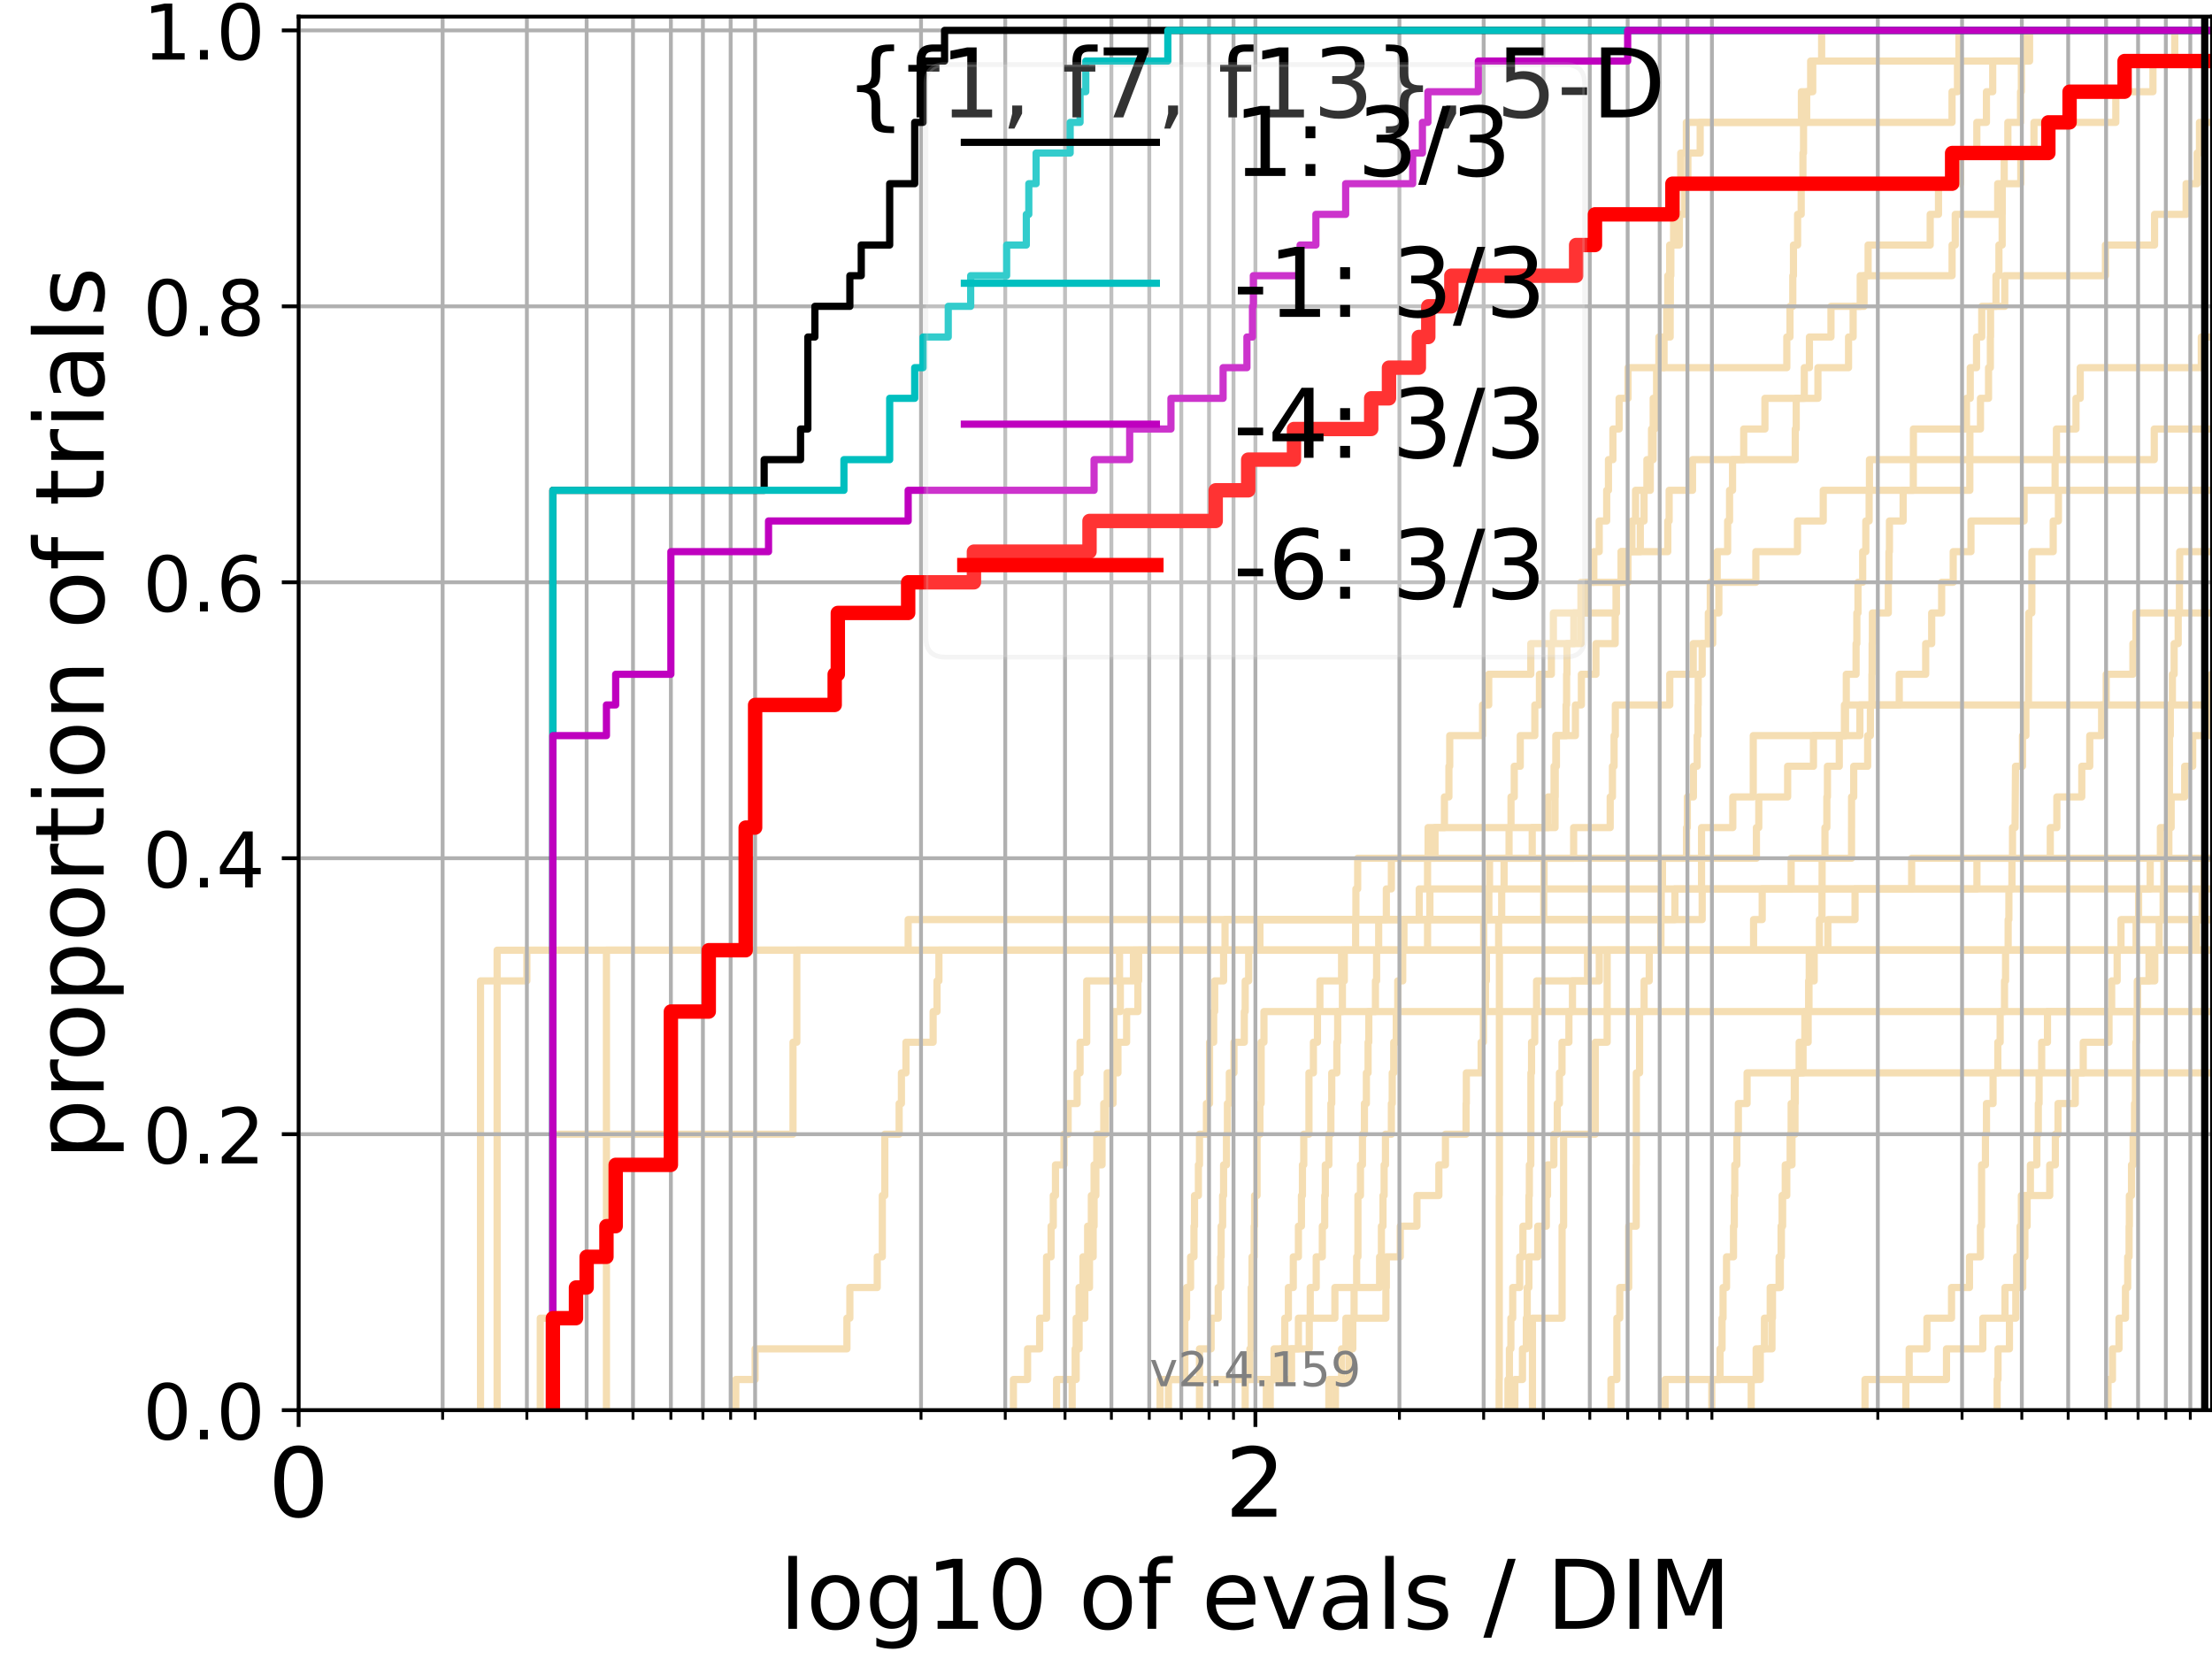 <?xml version="1.0" encoding="utf-8" standalone="no"?>
<!DOCTYPE svg PUBLIC "-//W3C//DTD SVG 1.1//EN"
  "http://www.w3.org/Graphics/SVG/1.1/DTD/svg11.dtd">
<!-- Created with matplotlib (https://matplotlib.org/) -->
<svg height="345.6pt" version="1.1" viewBox="0 0 460.8 345.6" width="460.8pt" xmlns="http://www.w3.org/2000/svg" xmlns:xlink="http://www.w3.org/1999/xlink">
 <defs>
  <style type="text/css">*{stroke-linecap:butt;stroke-linejoin:round;}</style>
 </defs>
 <g id="figure_1">
  <g id="patch_1">
   <path d="M 0 345.6 
L 460.8 345.6 
L 460.8 0 
L 0 0 
z
" style="fill:#ffffff;"/>
  </g>
  <g id="axes_1">
   <g id="patch_2">
    <path d="M 62.208 293.76 
L 460.8 293.76 
L 460.8 3.456 
L 62.208 3.456 
z
" style="fill:#ffffff;"/>
   </g>
   <g id="line2d_1">
    <path clip-path="url(#paf81ae9cae)" d="M 259.395 293.76 
L 259.395 287.373 
L 260.384 287.373 
L 260.384 280.985 
L 260.65 280.985 
L 260.65 274.598 
L 260.65 274.598 
L 260.65 268.211 
L 260.826 268.211 
L 260.826 261.823 
L 261.264 261.823 
L 261.264 255.436 
L 261.351 255.436 
L 261.351 249.049 
L 261.869 249.049 
L 261.869 242.661 
L 261.869 242.661 
L 261.869 236.274 
L 262.466 236.274 
L 262.466 229.887 
L 262.72 229.887 
L 262.72 223.499 
L 262.72 223.499 
L 262.72 217.112 
L 263.305 217.112 
L 263.305 210.725 
L 263.305 210.725 
L 263.305 210.725 
L 460.8 210.725 
" style="fill:none;stroke:#f5deb3;stroke-linecap:square;stroke-width:1.5;"/>
   </g>
   <g id="line2d_2">
    <path clip-path="url(#paf81ae9cae)" d="M 319.236 293.76 
L 319.236 274.598 
L 325.413 274.598 
L 325.413 255.436 
L 325.728 255.436 
L 325.728 236.274 
L 332.327 236.274 
L 332.327 217.112 
L 334.801 217.112 
L 334.801 197.95 
L 334.801 197.95 
L 334.801 197.95 
L 460.8 197.95 
" style="fill:none;stroke:#f5deb3;stroke-linecap:square;stroke-width:1.5;"/>
   </g>
   <g id="line2d_3">
    <path clip-path="url(#paf81ae9cae)" d="M 126.333 293.76 
L 126.333 287.373 
L 126.333 287.373 
L 126.333 280.985 
L 126.333 280.985 
L 126.333 274.598 
L 126.333 274.598 
L 126.333 268.211 
L 126.333 268.211 
L 126.333 261.823 
L 126.333 261.823 
L 126.333 255.436 
L 126.333 255.436 
L 126.333 249.049 
L 126.333 249.049 
L 126.333 242.661 
L 126.333 242.661 
L 126.333 236.274 
L 126.333 236.274 
L 126.333 229.887 
L 126.333 229.887 
L 126.333 223.499 
L 126.333 223.499 
L 126.333 217.112 
L 126.333 217.112 
L 126.333 210.725 
L 126.333 210.725 
L 126.333 204.337 
L 126.333 204.337 
L 126.333 197.95 
L 189.188 197.95 
L 189.188 191.563 
L 354.594 191.563 
L 354.594 185.175 
L 398.232 185.175 
L 398.232 178.788 
L 427.109 178.788 
L 427.109 172.401 
L 428.48 172.401 
L 428.48 166.013 
L 433.673 166.013 
L 433.673 159.626 
L 435.334 159.626 
L 435.334 153.239 
L 437.807 153.239 
L 437.807 146.851 
L 438.763 146.851 
L 438.763 140.464 
L 444.325 140.464 
L 444.325 134.077 
L 444.957 134.077 
L 444.957 127.69 
L 444.957 127.69 
L 444.957 127.69 
L 460.8 127.69 
" style="fill:none;stroke:#f5deb3;stroke-linecap:square;stroke-width:1.5;"/>
   </g>
   <g id="line2d_4">
    <path clip-path="url(#paf81ae9cae)" d="M 241.664 293.76 
L 241.664 287.373 
L 249.874 287.373 
L 249.874 280.985 
L 252.297 280.985 
L 252.297 274.598 
L 253.772 274.598 
L 253.772 268.211 
L 254.286 268.211 
L 254.286 261.823 
L 254.388 261.823 
L 254.388 255.436 
L 254.694 255.436 
L 254.694 249.049 
L 254.896 249.049 
L 254.896 242.661 
L 255.497 242.661 
L 255.497 236.274 
L 255.695 236.274 
L 255.695 229.887 
L 256.09 229.887 
L 256.09 223.499 
L 257.06 223.499 
L 257.06 217.112 
L 259.213 217.112 
L 259.213 210.725 
L 259.395 210.725 
L 259.395 204.337 
L 260.117 204.337 
L 260.117 197.95 
L 262.466 197.95 
L 262.466 191.563 
L 297.874 191.563 
L 297.874 185.175 
L 310.297 185.175 
L 310.297 178.788 
L 319.19 178.788 
L 319.19 172.401 
L 323.944 172.401 
L 323.944 166.013 
L 323.985 166.013 
L 323.985 159.626 
L 324.23 159.626 
L 324.23 153.239 
L 328.19 153.239 
L 328.19 146.851 
L 329.434 146.851 
L 329.434 140.464 
L 332.462 140.464 
L 332.462 134.077 
L 336.472 134.077 
L 336.472 127.69 
L 336.671 127.69 
L 336.671 121.302 
L 339.131 121.302 
L 339.131 114.915 
L 347.431 114.915 
L 347.431 108.528 
L 347.715 108.528 
L 347.715 102.14 
L 352.583 102.14 
L 352.583 95.753 
L 373.985 95.753 
L 373.985 89.366 
L 374.184 89.366 
L 374.184 82.978 
L 378.708 82.978 
L 378.708 76.591 
L 385.086 76.591 
L 385.086 70.204 
L 386.042 70.204 
L 386.042 63.816 
L 388.315 63.816 
L 388.315 57.429 
L 389.163 57.429 
L 389.163 51.042 
L 402.093 51.042 
L 402.093 44.654 
L 403.824 44.654 
L 403.824 38.267 
L 408.413 38.267 
L 408.413 31.88 
L 411.808 31.88 
L 411.808 25.492 
L 413.811 25.492 
L 413.811 19.105 
L 415.12 19.105 
L 415.12 12.718 
L 422.797 12.718 
L 422.797 6.33 
L 422.797 6.33 
L 422.797 6.33 
L 460.8 6.33 
" style="fill:none;stroke:#f5deb3;stroke-linecap:square;stroke-width:1.5;"/>
   </g>
   <g id="line2d_5">
    <path clip-path="url(#paf81ae9cae)" d="M 356.594 293.76 
L 356.594 287.373 
L 358.32 287.373 
L 358.32 280.985 
L 358.734 280.985 
L 358.734 274.598 
L 358.944 274.598 
L 358.944 268.211 
L 359.667 268.211 
L 359.667 261.823 
L 361.122 261.823 
L 361.122 255.436 
L 361.286 255.436 
L 361.286 249.049 
L 361.39 249.049 
L 361.39 242.661 
L 361.818 242.661 
L 361.818 236.274 
L 362.133 236.274 
L 362.133 229.887 
L 363.949 229.887 
L 363.949 223.499 
L 363.949 223.499 
L 363.949 223.499 
L 460.8 223.499 
" style="fill:none;stroke:#f5deb3;stroke-linecap:square;stroke-width:1.5;"/>
   </g>
   <g id="line2d_6"/>
   <g id="line2d_7">
    <path clip-path="url(#paf81ae9cae)" d="M 278.199 293.76 
L 278.199 287.373 
L 281.047 287.373 
L 281.047 280.985 
L 281.812 280.985 
L 281.812 274.598 
L 282.082 274.598 
L 282.082 268.211 
L 282.617 268.211 
L 282.617 261.823 
L 282.882 261.823 
L 282.882 255.436 
L 282.882 255.436 
L 282.882 249.049 
L 283.408 249.049 
L 283.408 242.661 
L 283.823 242.661 
L 283.823 236.274 
L 284.235 236.274 
L 284.235 229.887 
L 284.643 229.887 
L 284.643 223.499 
L 284.997 223.499 
L 284.997 217.112 
L 285.147 217.112 
L 285.147 210.725 
L 286.529 210.725 
L 286.529 204.337 
L 286.772 204.337 
L 286.772 197.95 
L 287.204 197.95 
L 287.204 191.563 
L 288.8 191.563 
L 288.8 185.175 
L 289.848 185.175 
L 289.848 178.788 
L 351.34 178.788 
L 351.34 172.401 
L 351.503 172.401 
L 351.503 166.013 
L 352.772 166.013 
L 352.772 159.626 
L 353.554 159.626 
L 353.554 153.239 
L 353.729 153.239 
L 353.729 146.851 
L 353.77 146.851 
L 353.77 140.464 
L 354.594 140.464 
L 354.594 134.077 
L 355.875 134.077 
L 355.875 127.69 
L 356.284 127.69 
L 356.284 121.302 
L 357.724 121.302 
L 357.724 114.915 
L 359.9 114.915 
L 359.9 108.528 
L 360.299 108.528 
L 360.299 102.14 
L 360.922 102.14 
L 360.922 95.753 
L 363.245 95.753 
L 363.245 89.366 
L 367.666 89.366 
L 367.666 82.978 
L 375.869 82.978 
L 375.869 76.591 
L 376.935 76.591 
L 376.935 70.204 
L 381.427 70.204 
L 381.427 63.816 
L 387.517 63.816 
L 387.517 57.429 
L 406.654 57.429 
L 406.654 51.042 
L 407.315 51.042 
L 407.315 44.654 
L 416.161 44.654 
L 416.161 38.267 
L 420.964 38.267 
L 420.964 31.88 
L 423.711 31.88 
L 423.711 25.492 
L 440.764 25.492 
L 440.764 19.105 
L 448.501 19.105 
L 448.501 12.718 
L 453.043 12.718 
L 453.043 6.33 
L 453.043 6.33 
L 453.043 6.33 
L 460.8 6.33 
" style="fill:none;stroke:#f5deb3;stroke-linecap:square;stroke-width:1.5;"/>
   </g>
   <g id="line2d_8">
    <path clip-path="url(#paf81ae9cae)" d="M 416.039 293.76 
L 416.039 287.373 
L 416.224 287.373 
L 416.224 280.985 
L 418.604 280.985 
L 418.604 274.598 
L 419.929 274.598 
L 419.929 268.211 
L 420.107 268.211 
L 420.107 261.823 
L 420.824 261.823 
L 420.824 255.436 
L 421.081 255.436 
L 421.081 249.049 
L 422.97 249.049 
L 422.97 242.661 
L 424.311 242.661 
L 424.311 236.274 
L 424.618 236.274 
L 424.618 229.887 
L 424.779 229.887 
L 424.779 223.499 
L 425.318 223.499 
L 425.318 217.112 
L 426.528 217.112 
L 426.528 210.725 
L 445.283 210.725 
L 445.283 204.337 
L 448.874 204.337 
L 448.874 197.95 
L 449.792 197.95 
L 449.792 191.563 
L 450.62 191.563 
L 450.62 185.175 
L 450.774 185.175 
L 450.774 178.788 
L 451.814 178.788 
L 451.814 172.401 
L 451.867 172.401 
L 451.867 166.013 
L 451.934 166.013 
L 451.934 159.626 
L 451.951 159.626 
L 451.951 153.239 
L 452.114 153.239 
L 452.114 146.851 
L 452.547 146.851 
L 452.547 140.464 
L 452.913 140.464 
L 452.913 134.077 
L 453.756 134.077 
L 453.756 127.69 
L 454.019 127.69 
L 454.019 121.302 
L 454.07 121.302 
L 454.07 114.915 
L 461.8 114.915 
" style="fill:none;stroke:#f5deb3;stroke-linecap:square;stroke-width:1.5;"/>
   </g>
   <g id="line2d_9">
    <path clip-path="url(#paf81ae9cae)" d="M 249.874 293.76 
L 249.874 287.373 
L 269.053 287.373 
L 269.053 280.985 
L 272.746 280.985 
L 272.746 274.598 
L 272.946 274.598 
L 272.946 268.211 
L 274.191 268.211 
L 274.191 261.823 
L 275.464 261.823 
L 275.464 255.436 
L 275.963 255.436 
L 275.963 249.049 
L 276.087 249.049 
L 276.087 242.661 
L 276.823 242.661 
L 276.823 236.274 
L 277.246 236.274 
L 277.246 229.887 
L 277.427 229.887 
L 277.427 223.499 
L 278.492 223.499 
L 278.492 217.112 
L 278.667 217.112 
L 278.667 210.725 
L 279.647 210.725 
L 279.647 204.337 
L 280.043 204.337 
L 280.043 197.95 
L 282.404 197.95 
L 282.404 191.563 
L 282.458 191.563 
L 282.458 185.175 
L 282.83 185.175 
L 282.83 178.788 
L 297.498 178.788 
L 297.498 172.401 
L 300.904 172.401 
L 300.904 166.013 
L 301.835 166.013 
L 301.835 159.626 
L 302.005 159.626 
L 302.005 153.239 
L 308.842 153.239 
L 308.842 146.851 
L 310.128 146.851 
L 310.128 140.464 
L 318.893 140.464 
L 318.893 134.077 
L 327.855 134.077 
L 327.855 127.69 
L 329.343 127.69 
L 329.343 121.302 
L 337.755 121.302 
L 337.755 114.915 
L 341.704 114.915 
L 341.704 108.528 
L 342.485 108.528 
L 342.485 102.14 
L 343.785 102.14 
L 343.785 95.753 
L 344.043 95.753 
L 344.043 89.366 
L 344.389 89.366 
L 344.389 82.978 
L 345.398 82.978 
L 345.398 76.591 
L 345.572 76.591 
L 345.572 70.204 
L 347.204 70.204 
L 347.204 63.816 
L 347.431 63.816 
L 347.431 57.429 
L 347.822 57.429 
L 347.822 51.042 
L 349.848 51.042 
L 349.848 44.654 
L 350.914 44.654 
L 350.914 38.267 
L 351.622 38.267 
L 351.622 31.88 
L 354.179 31.88 
L 354.179 25.492 
L 375.267 25.492 
L 375.267 19.105 
L 377.627 19.105 
L 377.627 12.718 
L 379.481 12.718 
L 379.481 6.33 
L 379.481 6.33 
L 379.481 6.33 
L 460.8 6.33 
" style="fill:none;stroke:#f5deb3;stroke-linecap:square;stroke-width:1.5;"/>
   </g>
   <g id="line2d_10">
    <path clip-path="url(#paf81ae9cae)" d="M 388.514 293.76 
L 388.514 287.373 
L 405.491 287.373 
L 405.491 280.985 
L 413.056 280.985 
L 413.056 274.598 
L 417.677 274.598 
L 417.677 268.211 
L 421.375 268.211 
L 421.375 261.823 
L 421.821 261.823 
L 421.821 255.436 
L 422.289 255.436 
L 422.289 249.049 
L 426.996 249.049 
L 426.996 242.661 
L 428.163 242.661 
L 428.163 236.274 
L 428.726 236.274 
L 428.726 229.887 
L 432.316 229.887 
L 432.316 223.499 
L 433.976 223.499 
L 433.976 217.112 
L 439.345 217.112 
L 439.345 210.725 
L 439.896 210.725 
L 439.896 204.337 
L 441.041 204.337 
L 441.041 197.95 
L 441.843 197.95 
L 441.843 191.563 
L 445.508 191.563 
L 445.508 185.175 
L 447.927 185.175 
L 447.927 178.788 
L 450.045 178.788 
L 450.045 172.401 
L 452.292 172.401 
L 452.292 166.013 
L 455.113 166.013 
L 455.113 159.626 
L 456.777 159.626 
L 456.777 153.239 
L 460.386 153.239 
L 460.386 146.851 
L 460.672 146.851 
L 460.672 140.464 
L 461.8 140.464 
" style="fill:none;stroke:#f5deb3;stroke-linecap:square;stroke-width:1.5;"/>
   </g>
   <g id="line2d_11">
    <path clip-path="url(#paf81ae9cae)" d="M 243.409 293.76 
L 243.409 287.373 
L 246.823 287.373 
L 246.823 280.985 
L 246.823 280.985 
L 246.823 274.598 
L 247.186 274.598 
L 247.186 268.211 
L 248.022 268.211 
L 248.022 261.823 
L 248.726 261.823 
L 248.726 255.436 
L 248.842 255.436 
L 248.842 249.049 
L 249.646 249.049 
L 249.646 242.661 
L 249.874 242.661 
L 249.874 236.274 
L 251.322 236.274 
L 251.322 229.887 
L 251.975 229.887 
L 251.975 223.499 
L 251.975 223.499 
L 251.975 217.112 
L 252.83 217.112 
L 252.83 210.725 
L 253.041 210.725 
L 253.041 204.337 
L 254.896 204.337 
L 254.896 197.95 
L 255.197 197.95 
L 255.197 191.563 
L 348.916 191.563 
L 348.916 185.175 
L 461.8 185.175 
" style="fill:none;stroke:#f5deb3;stroke-linecap:square;stroke-width:1.5;"/>
   </g>
   <g id="line2d_12">
    <path clip-path="url(#paf81ae9cae)" d="M 103.563 293.76 
L 103.563 287.373 
L 103.563 287.373 
L 103.563 280.985 
L 103.563 280.985 
L 103.563 274.598 
L 103.563 274.598 
L 103.563 268.211 
L 103.563 268.211 
L 103.563 261.823 
L 103.563 261.823 
L 103.563 255.436 
L 103.563 255.436 
L 103.563 249.049 
L 103.563 249.049 
L 103.563 242.661 
L 103.563 242.661 
L 103.563 236.274 
L 103.563 236.274 
L 103.563 229.887 
L 103.563 229.887 
L 103.563 223.499 
L 103.563 223.499 
L 103.563 217.112 
L 103.563 217.112 
L 103.563 210.725 
L 103.563 210.725 
L 103.563 204.337 
L 103.563 204.337 
L 103.563 197.95 
L 103.563 197.95 
L 103.563 197.95 
L 460.8 197.95 
" style="fill:none;stroke:#f5deb3;stroke-linecap:square;stroke-width:1.5;"/>
   </g>
   <g id="line2d_13">
    <path clip-path="url(#paf81ae9cae)" d="M 335.59 293.76 
L 335.59 287.373 
L 336.823 287.373 
L 336.823 280.985 
L 336.823 280.985 
L 336.823 274.598 
L 337.427 274.598 
L 337.427 268.211 
L 339.289 268.211 
L 339.289 261.823 
L 339.289 261.823 
L 339.289 255.436 
L 340.854 255.436 
L 340.854 249.049 
L 340.854 249.049 
L 340.854 242.661 
L 340.882 242.661 
L 340.882 236.274 
L 340.882 236.274 
L 340.882 229.887 
L 340.882 229.887 
L 340.882 223.499 
L 341.555 223.499 
L 341.555 217.112 
L 341.555 217.112 
L 341.555 210.725 
L 342.498 210.725 
L 342.498 204.337 
L 343.564 204.337 
L 343.564 197.95 
L 346.004 197.95 
L 346.004 191.563 
L 346.066 191.563 
L 346.066 185.175 
L 354.463 185.175 
L 354.463 178.788 
L 354.463 178.788 
L 354.463 172.401 
L 360.974 172.401 
L 360.974 166.013 
L 365.237 166.013 
L 365.237 159.626 
L 365.237 159.626 
L 365.237 153.239 
L 387.447 153.239 
L 387.447 146.851 
L 387.447 146.851 
L 387.447 146.851 
L 460.8 146.851 
" style="fill:none;stroke:#f5deb3;stroke-linecap:square;stroke-width:1.5;"/>
   </g>
   <g id="line2d_14">
    <path clip-path="url(#paf81ae9cae)" d="M 211.113 293.76 
L 211.113 287.373 
L 214.062 287.373 
L 214.062 280.985 
L 216.579 280.985 
L 216.579 274.598 
L 218.022 274.598 
L 218.022 268.211 
L 218.022 268.211 
L 218.022 261.823 
L 218.958 261.823 
L 218.958 255.436 
L 219.418 255.436 
L 219.418 249.049 
L 219.874 249.049 
L 219.874 242.661 
L 221.649 242.661 
L 221.649 236.274 
L 222.511 236.274 
L 222.511 229.887 
L 224.388 229.887 
L 224.388 223.499 
L 224.996 223.499 
L 224.996 217.112 
L 226.383 217.112 
L 226.383 210.725 
L 226.383 210.725 
L 226.383 204.337 
L 233.222 204.337 
L 233.222 197.95 
L 457.566 197.95 
L 457.566 191.563 
L 457.566 191.563 
L 457.566 191.563 
L 460.8 191.563 
" style="fill:none;stroke:#f5deb3;stroke-linecap:square;stroke-width:1.5;"/>
   </g>
   <g id="line2d_15">
    <path clip-path="url(#paf81ae9cae)" style="fill:none;stroke:#f5deb3;stroke-linecap:square;stroke-width:1.5;"/>
   </g>
   <g id="line2d_16">
    <path clip-path="url(#paf81ae9cae)" d="M 315.572 293.76 
L 315.572 287.373 
L 317.156 287.373 
L 317.156 280.985 
L 317.963 280.985 
L 317.963 274.598 
L 318.15 274.598 
L 318.15 268.211 
L 318.5 268.211 
L 318.5 261.823 
L 320.34 261.823 
L 320.34 255.436 
L 322.126 255.436 
L 322.126 249.049 
L 322.382 249.049 
L 322.382 242.661 
L 323.698 242.661 
L 323.698 236.274 
L 324.412 236.274 
L 324.412 229.887 
L 324.856 229.887 
L 324.856 223.499 
L 325.393 223.499 
L 325.393 217.112 
L 326.833 217.112 
L 326.833 210.725 
L 327.574 210.725 
L 327.574 204.337 
L 330.712 204.337 
L 330.712 197.95 
L 330.712 197.95 
L 330.712 197.95 
L 460.8 197.95 
" style="fill:none;stroke:#f5deb3;stroke-linecap:square;stroke-width:1.5;"/>
   </g>
   <g id="line2d_17">
    <path clip-path="url(#paf81ae9cae)" d="M 346.868 293.76 
L 346.868 287.373 
L 365.839 287.373 
L 365.839 280.985 
L 367.569 280.985 
L 367.569 274.598 
L 368.77 274.598 
L 368.77 268.211 
L 370.875 268.211 
L 370.875 261.823 
L 371.089 261.823 
L 371.089 255.436 
L 371.261 255.436 
L 371.261 249.049 
L 372.217 249.049 
L 372.217 242.661 
L 373.304 242.661 
L 373.304 236.274 
L 373.927 236.274 
L 373.927 229.887 
L 373.991 229.887 
L 373.991 223.499 
L 374.802 223.499 
L 374.802 217.112 
L 375.98 217.112 
L 375.98 210.725 
L 376.79 210.725 
L 376.79 204.337 
L 377.928 204.337 
L 377.928 197.95 
L 379.013 197.95 
L 379.013 191.563 
L 379.555 191.563 
L 379.555 185.175 
L 379.577 185.175 
L 379.577 178.788 
L 380.173 178.788 
L 380.173 172.401 
L 380.567 172.401 
L 380.567 166.013 
L 380.689 166.013 
L 380.689 159.626 
L 383.155 159.626 
L 383.155 153.239 
L 384.453 153.239 
L 384.453 146.851 
L 384.615 146.851 
L 384.615 140.464 
L 386.651 140.464 
L 386.651 134.077 
L 386.814 134.077 
L 386.814 127.69 
L 387.053 127.69 
L 387.053 121.302 
L 388.028 121.302 
L 388.028 114.915 
L 388.684 114.915 
L 388.684 108.528 
L 389.375 108.528 
L 389.375 102.14 
L 410.349 102.14 
L 410.349 95.753 
L 410.365 95.753 
L 410.365 89.366 
L 412.567 89.366 
L 412.567 82.978 
L 414.25 82.978 
L 414.25 76.591 
L 414.63 76.591 
L 414.63 70.204 
L 414.668 70.204 
L 414.668 63.816 
L 415.797 63.816 
L 415.797 57.429 
L 416.413 57.429 
L 416.413 51.042 
L 417.089 51.042 
L 417.089 44.654 
L 417.103 44.654 
L 417.103 38.267 
L 417.515 38.267 
L 417.515 31.88 
L 418.274 31.88 
L 418.274 25.492 
L 420.914 25.492 
L 420.914 19.105 
L 421.081 19.105 
L 421.081 12.718 
L 421.581 12.718 
L 421.581 6.33 
L 421.581 6.33 
L 421.581 6.33 
L 460.8 6.33 
" style="fill:none;stroke:#f5deb3;stroke-linecap:square;stroke-width:1.5;"/>
   </g>
   <g id="line2d_18">
    <path clip-path="url(#paf81ae9cae)" d="M 100.099 293.76 
L 100.099 287.373 
L 100.099 287.373 
L 100.099 280.985 
L 100.099 280.985 
L 100.099 274.598 
L 100.099 274.598 
L 100.099 268.211 
L 100.099 268.211 
L 100.099 261.823 
L 100.099 261.823 
L 100.099 255.436 
L 100.099 255.436 
L 100.099 249.049 
L 100.099 249.049 
L 100.099 242.661 
L 100.099 242.661 
L 100.099 236.274 
L 100.099 236.274 
L 100.099 229.887 
L 100.099 229.887 
L 100.099 223.499 
L 100.099 223.499 
L 100.099 217.112 
L 100.099 217.112 
L 100.099 210.725 
L 100.099 210.725 
L 100.099 204.337 
L 109.757 204.337 
L 109.757 197.95 
L 109.757 197.95 
L 109.757 197.95 
L 460.8 197.95 
" style="fill:none;stroke:#f5deb3;stroke-linecap:square;stroke-width:1.5;"/>
   </g>
   <g id="line2d_19">
    <path clip-path="url(#paf81ae9cae)" d="M 397.028 293.76 
L 397.028 287.373 
L 397.714 287.373 
L 397.714 280.985 
L 401.415 280.985 
L 401.415 274.598 
L 406.539 274.598 
L 406.539 268.211 
L 410.279 268.211 
L 410.279 261.823 
L 412.562 261.823 
L 412.562 255.436 
L 412.799 255.436 
L 412.802 242.661 
L 413.6 242.661 
L 413.6 236.274 
L 413.817 236.274 
L 413.817 229.887 
L 415.19 229.887 
L 415.19 223.499 
L 416.183 223.499 
L 416.183 217.112 
L 416.668 217.112 
L 416.668 210.725 
L 417.576 210.725 
L 417.576 204.337 
L 417.794 204.337 
L 417.794 197.95 
L 418.336 197.95 
L 418.336 191.563 
L 418.489 191.563 
L 418.489 185.175 
L 419.126 185.175 
L 419.126 178.788 
L 419.242 178.788 
L 419.242 172.401 
L 419.773 172.401 
L 419.869 159.626 
L 421.325 159.626 
L 421.325 153.239 
L 422.031 153.239 
L 422.031 146.851 
L 422.563 146.851 
L 422.63 127.69 
L 423.263 127.69 
L 423.286 114.915 
L 427.72 114.915 
L 427.72 108.528 
L 428.81 108.528 
L 428.81 102.14 
L 428.81 102.14 
L 460.8 102.14 
L 460.8 102.14 
" style="fill:none;stroke:#f5deb3;stroke-linecap:square;stroke-width:1.5;"/>
   </g>
   <g id="line2d_20">
    <path clip-path="url(#paf81ae9cae)" d="M 220.1 293.76 
L 220.1 287.373 
L 223.978 287.373 
L 223.978 280.985 
L 224.184 280.985 
L 224.184 274.598 
L 224.795 274.598 
L 224.795 268.211 
L 225.596 268.211 
L 225.596 261.823 
L 226.578 261.823 
L 226.578 255.436 
L 227.347 255.436 
L 227.347 249.049 
L 227.915 249.049 
L 227.915 242.661 
L 229.577 242.661 
L 229.577 236.274 
L 229.937 236.274 
L 229.937 229.887 
L 231.869 229.887 
L 231.869 223.499 
L 232.888 223.499 
L 232.888 217.112 
L 234.695 217.112 
L 234.695 210.725 
L 237.043 210.725 
L 237.043 204.337 
L 237.195 204.337 
L 237.195 197.95 
L 309.073 197.95 
L 309.073 191.563 
L 321.589 191.563 
L 321.589 185.175 
L 346.323 185.175 
L 346.323 178.788 
L 365.894 178.788 
L 365.894 172.401 
L 366.388 172.401 
L 366.388 166.013 
L 372.398 166.013 
L 372.398 159.626 
L 377.78 159.626 
L 377.78 153.239 
L 384.225 153.239 
L 384.225 146.851 
L 395.649 146.851 
L 395.649 140.464 
L 401.154 140.464 
L 401.154 134.077 
L 402.405 134.077 
L 402.405 127.69 
L 404.481 127.69 
L 404.481 121.302 
L 406.89 121.302 
L 406.89 114.915 
L 410.587 114.915 
L 410.587 108.528 
L 421.652 108.528 
L 421.652 102.14 
L 428.115 102.14 
L 428.115 95.753 
L 428.394 95.753 
L 428.394 89.366 
L 432.465 89.366 
L 432.465 82.978 
L 433.349 82.978 
L 433.349 76.591 
L 458.57 76.591 
L 458.57 70.204 
L 461.8 70.204 
" style="fill:none;stroke:#f5deb3;stroke-linecap:square;stroke-width:1.5;"/>
   </g>
   <g id="line2d_21">
    <path clip-path="url(#paf81ae9cae)" d="M 312.297 293.76 
L 312.297 287.373 
L 312.324 287.373 
L 312.324 280.985 
L 312.324 280.985 
L 312.324 274.598 
L 312.324 274.598 
L 312.324 268.211 
L 312.324 268.211 
L 312.324 261.823 
L 312.324 261.823 
L 312.324 255.436 
L 312.324 255.436 
L 312.324 249.049 
L 312.351 249.049 
L 312.351 242.661 
L 312.351 242.661 
L 312.351 236.274 
L 312.351 236.274 
L 312.351 229.887 
L 312.351 229.887 
L 312.351 223.499 
L 312.351 223.499 
L 312.351 217.112 
L 312.351 217.112 
L 312.351 210.725 
L 312.351 210.725 
L 312.351 204.337 
L 312.351 204.337 
L 312.351 197.95 
L 312.351 197.95 
L 312.351 197.95 
L 460.8 197.95 
" style="fill:none;stroke:#f5deb3;stroke-linecap:square;stroke-width:1.5;"/>
   </g>
   <g id="line2d_22">
    <path clip-path="url(#paf81ae9cae)" d="M 223.355 293.76 
L 223.355 287.373 
L 224.184 287.373 
L 224.184 280.985 
L 224.795 280.985 
L 224.795 274.598 
L 225.991 274.598 
L 225.991 268.211 
L 226.964 268.211 
L 226.964 261.823 
L 227.727 261.823 
L 227.727 255.436 
L 227.915 255.436 
L 227.915 249.049 
L 228.29 249.049 
L 228.29 242.661 
L 228.476 242.661 
L 228.476 236.274 
L 230.295 236.274 
L 230.295 229.887 
L 230.65 229.887 
L 230.65 223.499 
L 231.869 223.499 
L 231.869 217.112 
L 232.041 217.112 
L 232.041 210.725 
L 233.388 210.725 
L 233.388 204.337 
L 236.119 204.337 
L 236.119 197.95 
L 297.385 197.95 
L 297.385 191.563 
L 310.156 191.563 
L 310.156 185.175 
L 321.654 185.175 
L 321.654 178.788 
L 327.818 178.788 
L 327.818 172.401 
L 335.433 172.401 
L 335.433 166.013 
L 335.902 166.013 
L 335.902 159.626 
L 336.242 159.626 
L 336.242 153.239 
L 336.503 153.239 
L 336.503 146.851 
L 347.845 146.851 
L 347.845 140.464 
L 352.73 140.464 
L 352.73 134.077 
L 356.786 134.077 
L 356.786 127.69 
L 358.07 127.69 
L 358.07 121.302 
L 365.777 121.302 
L 365.777 114.915 
L 374.446 114.915 
L 374.446 108.528 
L 379.814 108.528 
L 379.814 102.14 
L 389.443 102.14 
L 389.443 95.753 
L 448.771 95.753 
L 448.771 89.366 
L 461.8 89.366 
" style="fill:none;stroke:#f5deb3;stroke-linecap:square;stroke-width:1.5;"/>
   </g>
   <g id="line2d_23">
    <path clip-path="url(#paf81ae9cae)" d="M 364.809 293.76 
L 364.809 287.373 
L 366.701 287.373 
L 366.701 280.985 
L 369.131 280.985 
L 369.131 274.598 
L 369.239 274.598 
L 369.239 268.211 
L 370.618 268.211 
L 370.618 261.823 
L 371.034 261.823 
L 371.034 255.436 
L 371.336 255.436 
L 371.336 249.049 
L 371.901 249.049 
L 371.901 242.661 
L 372.922 242.661 
L 372.922 236.274 
L 373.127 236.274 
L 373.127 229.887 
L 373.785 229.887 
L 373.785 223.499 
L 375.609 223.499 
L 375.609 217.112 
L 376.669 217.112 
L 376.669 210.725 
L 376.814 210.725 
L 376.814 204.337 
L 376.898 204.337 
L 376.898 197.95 
L 380.777 197.95 
L 380.777 191.563 
L 386.439 191.563 
L 386.439 185.175 
L 411.829 185.175 
L 411.829 178.788 
L 461.8 178.788 
" style="fill:none;stroke:#f5deb3;stroke-linecap:square;stroke-width:1.5;"/>
   </g>
   <g id="line2d_24">
    <path clip-path="url(#paf81ae9cae)" d="M 276.823 293.76 
L 276.823 287.373 
L 279.475 287.373 
L 279.475 280.985 
L 280.381 280.985 
L 280.381 274.598 
L 288.708 274.598 
L 288.708 268.211 
L 288.8 268.211 
L 288.8 261.823 
L 291.697 261.823 
L 291.697 255.436 
L 295.175 255.436 
L 295.175 249.049 
L 299.739 249.049 
L 299.739 242.661 
L 301.113 242.661 
L 301.113 236.274 
L 305.402 236.274 
L 305.402 229.887 
L 305.465 229.887 
L 305.465 223.499 
L 308.551 223.499 
L 308.551 217.112 
L 309.016 217.112 
L 309.016 210.725 
L 309.447 210.725 
L 309.447 204.337 
L 309.647 204.337 
L 309.647 197.95 
L 312.19 197.95 
L 312.19 191.563 
L 312.83 191.563 
L 312.83 185.175 
L 313.329 185.175 
L 313.329 178.788 
L 314.363 178.788 
L 314.363 172.401 
L 314.77 172.401 
L 314.77 166.013 
L 315.447 166.013 
L 315.447 159.626 
L 316.699 159.626 
L 316.699 153.239 
L 319.735 153.239 
L 319.735 146.851 
L 320.694 146.851 
L 320.694 140.464 
L 323.18 140.464 
L 323.18 134.077 
L 323.595 134.077 
L 323.595 127.69 
L 336.717 127.69 
L 336.717 121.302 
L 337.696 121.302 
L 337.696 114.915 
L 339.959 114.915 
L 339.959 108.528 
L 340.715 108.528 
L 340.715 102.14 
L 343.08 102.14 
L 343.08 95.753 
L 344.376 95.753 
L 344.376 89.366 
L 344.732 89.366 
L 344.732 82.978 
L 345.097 82.978 
L 345.097 76.591 
L 346.651 76.591 
L 346.651 70.204 
L 347.928 70.204 
L 347.928 63.816 
L 347.963 63.816 
L 347.963 57.429 
L 348.068 57.429 
L 348.068 51.042 
L 348.639 51.042 
L 348.639 44.654 
L 349.213 44.654 
L 349.213 38.267 
L 350.128 38.267 
L 350.128 31.88 
L 351.297 31.88 
L 351.297 25.492 
L 406.645 25.492 
L 406.645 19.105 
L 407.781 19.105 
L 407.781 12.718 
L 408.08 12.718 
L 408.08 6.33 
L 408.08 6.33 
L 408.08 6.33 
L 460.8 6.33 
" style="fill:none;stroke:#f5deb3;stroke-linecap:square;stroke-width:1.5;"/>
   </g>
   <g id="line2d_25">
    <path clip-path="url(#paf81ae9cae)" d="M 439.142 293.76 
L 439.142 287.373 
L 440.064 287.373 
L 440.064 280.985 
L 441.426 280.985 
L 441.426 274.598 
L 442.773 274.598 
L 442.773 268.211 
L 443.239 268.211 
L 443.239 261.823 
L 443.527 261.823 
L 443.527 255.436 
L 443.584 255.436 
L 443.584 249.049 
L 444.033 249.049 
L 444.033 242.661 
L 444.366 242.661 
L 444.366 236.274 
L 444.66 236.274 
L 444.66 229.887 
L 444.85 229.887 
L 444.85 223.499 
L 444.935 223.499 
L 444.935 217.112 
L 445.078 217.112 
L 445.078 210.725 
L 445.255 210.725 
L 445.255 204.337 
L 447.677 204.337 
L 447.677 197.95 
L 456.663 197.95 
L 456.663 191.563 
L 458.754 191.563 
L 458.754 185.175 
L 459.17 185.175 
L 459.17 178.788 
L 461.381 178.788 
L 461.381 172.401 
L 461.8 172.401 
" style="fill:none;stroke:#f5deb3;stroke-linecap:square;stroke-width:1.5;"/>
   </g>
   <g id="line2d_26">
    <path clip-path="url(#paf81ae9cae)" d="M 314.133 293.76 
L 314.133 287.373 
L 314.44 287.373 
L 314.44 280.985 
L 314.744 280.985 
L 314.744 274.598 
L 315.122 274.598 
L 315.122 268.211 
L 316.578 268.211 
L 316.578 261.823 
L 317.252 261.823 
L 317.252 255.436 
L 318.5 255.436 
L 318.5 249.049 
L 318.593 249.049 
L 318.593 242.661 
L 318.893 242.661 
L 318.893 236.274 
L 318.916 236.274 
L 318.916 229.887 
L 318.916 229.887 
L 318.916 223.499 
L 319.053 223.499 
L 319.053 217.112 
L 319.713 217.112 
L 319.713 210.725 
L 320.095 210.725 
L 320.095 204.337 
L 333.162 204.337 
L 333.162 197.95 
L 365.3 197.95 
L 365.3 191.563 
L 367.096 191.563 
L 367.096 185.175 
L 373.127 185.175 
L 373.127 178.788 
L 385.709 178.788 
L 385.709 172.401 
L 385.714 172.401 
L 385.714 166.013 
L 386.163 166.013 
L 386.163 159.626 
L 389.067 159.626 
L 389.067 153.239 
L 389.636 153.239 
L 389.636 146.851 
L 389.962 146.851 
L 389.962 140.464 
L 390.002 140.464 
L 390.002 134.077 
L 390.056 134.077 
L 390.056 127.69 
L 393.373 127.69 
L 393.373 121.302 
L 393.504 121.302 
L 393.504 114.915 
L 393.606 114.915 
L 393.606 108.528 
L 396.457 108.528 
L 396.457 102.14 
L 398.577 102.14 
L 398.577 95.753 
L 398.599 95.753 
L 398.599 89.366 
L 409.656 89.366 
L 409.656 82.978 
L 410.435 82.978 
L 410.435 76.591 
L 411.746 76.591 
L 411.746 70.204 
L 412.833 70.204 
L 412.833 63.816 
L 417.628 63.816 
L 417.628 57.429 
L 438.603 57.429 
L 438.603 51.042 
L 448.836 51.042 
L 448.836 44.654 
L 455.405 44.654 
L 455.405 38.267 
L 457.709 38.267 
L 457.709 31.88 
L 458.192 31.88 
L 458.192 25.492 
L 461.8 25.492 
" style="fill:none;stroke:#f5deb3;stroke-linecap:square;stroke-width:1.5;"/>
   </g>
   <g id="line2d_27">
    <path clip-path="url(#paf81ae9cae)" d="M 264.614 293.76 
L 264.614 287.373 
L 266.891 287.373 
L 266.891 280.985 
L 267.649 280.985 
L 267.649 274.598 
L 268.394 274.598 
L 268.394 268.211 
L 269.415 268.211 
L 269.415 261.823 
L 270.484 261.823 
L 270.484 255.436 
L 271.113 255.436 
L 271.113 249.049 
L 271.321 249.049 
L 271.321 242.661 
L 271.596 242.661 
L 271.596 236.274 
L 272.68 236.274 
L 272.68 229.887 
L 272.68 229.887 
L 272.68 223.499 
L 273.606 223.499 
L 273.606 217.112 
L 274.449 217.112 
L 274.449 210.725 
L 274.96 210.725 
L 274.96 204.337 
L 279.475 204.337 
L 279.475 197.95 
L 444.991 197.95 
L 444.991 191.563 
L 461.8 191.563 
" style="fill:none;stroke:#f5deb3;stroke-linecap:square;stroke-width:1.5;"/>
   </g>
   <g id="line2d_28">
    <path clip-path="url(#paf81ae9cae)" d="M 263.801 293.76 
L 263.801 287.373 
L 265.413 287.373 
L 265.413 280.985 
L 270.484 280.985 
L 270.484 274.598 
L 278.081 274.598 
L 278.081 268.211 
L 287.395 268.211 
L 287.395 261.823 
L 287.774 261.823 
L 287.774 255.436 
L 288.103 255.436 
L 288.103 249.049 
L 288.337 249.049 
L 288.337 242.661 
L 288.616 242.661 
L 288.616 236.274 
L 289.848 236.274 
L 289.848 229.887 
L 290.027 229.887 
L 290.027 223.499 
L 290.34 223.499 
L 290.34 217.112 
L 290.87 217.112 
L 290.87 210.725 
L 291.177 210.725 
L 291.177 204.337 
L 292.211 204.337 
L 292.211 197.95 
L 292.466 197.95 
L 292.466 191.563 
L 295.65 191.563 
L 295.65 185.175 
L 297.385 185.175 
L 297.385 178.788 
L 298.944 178.788 
L 298.944 172.401 
L 322.488 172.401 
L 322.488 166.013 
L 323.739 166.013 
L 323.739 159.626 
L 324.108 159.626 
L 324.108 153.239 
L 326.236 153.239 
L 326.236 146.851 
L 326.352 146.851 
L 326.352 140.464 
L 326.43 140.464 
L 326.43 134.077 
L 329.343 134.077 
L 329.343 127.69 
L 330.677 127.69 
L 330.677 121.302 
L 332.023 121.302 
L 332.023 114.915 
L 333.145 114.915 
L 333.145 108.528 
L 334.705 108.528 
L 334.705 102.14 
L 335.071 102.14 
L 335.071 95.753 
L 335.995 95.753 
L 335.995 89.366 
L 337.292 89.366 
L 337.292 82.978 
L 339.146 82.978 
L 339.146 76.591 
L 372.224 76.591 
L 372.224 70.204 
L 372.889 70.204 
L 372.889 63.816 
L 373.473 63.816 
L 373.473 57.429 
L 373.61 57.429 
L 373.61 51.042 
L 374.472 51.042 
L 374.472 44.654 
L 375.223 44.654 
L 375.223 38.267 
L 375.584 38.267 
L 375.584 31.88 
L 375.708 31.88 
L 375.708 25.492 
L 376.365 25.492 
L 376.365 19.105 
L 377.192 19.105 
L 377.192 12.718 
L 422.546 12.718 
L 422.546 6.33 
L 422.546 6.33 
L 422.546 6.33 
L 460.8 6.33 
" style="fill:none;stroke:#f5deb3;stroke-linecap:square;stroke-width:1.5;"/>
   </g>
   <g id="line2d_29">
    <path clip-path="url(#paf81ae9cae)" d="M 112.55 293.76 
L 112.55 287.373 
L 112.55 287.373 
L 112.55 280.985 
L 112.55 280.985 
L 112.55 274.598 
L 115.174 274.598 
L 115.174 268.211 
L 115.174 268.211 
L 115.174 261.823 
L 115.174 261.823 
L 115.174 255.436 
L 115.174 255.436 
L 115.174 249.049 
L 115.174 249.049 
L 115.174 242.661 
L 115.174 242.661 
L 115.174 236.274 
L 165.197 236.274 
L 165.197 229.887 
L 165.197 229.887 
L 165.197 223.499 
L 165.197 223.499 
L 165.197 217.112 
L 165.991 217.112 
L 165.991 210.725 
L 165.991 210.725 
L 165.991 204.337 
L 165.991 204.337 
L 165.991 197.95 
L 165.991 197.95 
L 165.991 197.95 
L 460.8 197.95 
" style="fill:none;stroke:#f5deb3;stroke-linecap:square;stroke-width:1.5;"/>
   </g>
   <g id="line2d_30">
    <path clip-path="url(#paf81ae9cae)" d="M 153.277 293.76 
L 153.277 287.373 
L 157.306 287.373 
L 157.306 280.985 
L 176.429 280.985 
L 176.429 274.598 
L 177.043 274.598 
L 177.043 268.211 
L 182.746 268.211 
L 182.746 261.823 
L 183.802 261.823 
L 183.802 255.436 
L 183.802 255.436 
L 183.802 249.049 
L 184.32 249.049 
L 184.32 242.661 
L 184.32 242.661 
L 184.32 236.274 
L 187.306 236.274 
L 187.306 229.887 
L 187.784 229.887 
L 187.784 223.499 
L 188.725 223.499 
L 188.725 217.112 
L 194.388 217.112 
L 194.388 210.725 
L 195.197 210.725 
L 195.197 204.337 
L 195.596 204.337 
L 195.596 197.95 
L 195.596 197.95 
L 195.596 197.95 
L 460.8 197.95 
" style="fill:none;stroke:#f5deb3;stroke-linecap:square;stroke-width:1.5;"/>
   </g>
   <g id="matplotlib.axis_1">
    <g id="xtick_1">
     <g id="line2d_31">
      <path clip-path="url(#paf81ae9cae)" d="M 62.208 293.76 
L 62.208 3.456 
" style="fill:none;stroke:#b0b0b0;stroke-linecap:square;stroke-width:0.8;"/>
     </g>
     <g id="line2d_32">
      <defs>
       <path d="M 0 0 
L 0 3.5 
" id="m6c17e74e1f" style="stroke:#000000;stroke-width:0.8;"/>
      </defs>
      <g>
       <use style="stroke:#000000;stroke-width:0.8;" x="62.208" xlink:href="#m6c17e74e1f" y="293.76"/>
      </g>
     </g>
     <g id="text_1">
      <!-- 0 -->
      <g transform="translate(55.846 315.957)scale(0.2 -0.2)">
       <defs>
        <path d="M 31.781 66.406 
Q 24.172 66.406 20.328 58.906 
Q 16.5 51.422 16.5 36.375 
Q 16.5 21.391 20.328 13.891 
Q 24.172 6.391 31.781 6.391 
Q 39.453 6.391 43.281 13.891 
Q 47.125 21.391 47.125 36.375 
Q 47.125 51.422 43.281 58.906 
Q 39.453 66.406 31.781 66.406 
z
M 31.781 74.219 
Q 44.047 74.219 50.516 64.516 
Q 56.984 54.828 56.984 36.375 
Q 56.984 17.969 50.516 8.266 
Q 44.047 -1.422 31.781 -1.422 
Q 19.531 -1.422 13.062 8.266 
Q 6.594 17.969 6.594 36.375 
Q 6.594 54.828 13.062 64.516 
Q 19.531 74.219 31.781 74.219 
z
" id="DejaVuSans-48"/>
       </defs>
       <use xlink:href="#DejaVuSans-48"/>
      </g>
     </g>
    </g>
    <g id="xtick_2">
     <g id="line2d_33">
      <path clip-path="url(#paf81ae9cae)" d="M 261.524 293.76 
L 261.524 3.456 
" style="fill:none;stroke:#b0b0b0;stroke-linecap:square;stroke-width:0.8;"/>
     </g>
     <g id="line2d_34">
      <g>
       <use style="stroke:#000000;stroke-width:0.8;" x="261.524" xlink:href="#m6c17e74e1f" y="293.76"/>
      </g>
     </g>
     <g id="text_2">
      <!-- 2 -->
      <g transform="translate(255.162 315.957)scale(0.2 -0.2)">
       <defs>
        <path d="M 19.188 8.297 
L 53.609 8.297 
L 53.609 0 
L 7.328 0 
L 7.328 8.297 
Q 12.938 14.109 22.625 23.891 
Q 32.328 33.688 34.812 36.531 
Q 39.547 41.844 41.422 45.531 
Q 43.312 49.219 43.312 52.781 
Q 43.312 58.594 39.234 62.25 
Q 35.156 65.922 28.609 65.922 
Q 23.969 65.922 18.812 64.312 
Q 13.672 62.703 7.812 59.422 
L 7.812 69.391 
Q 13.766 71.781 18.938 73 
Q 24.125 74.219 28.422 74.219 
Q 39.75 74.219 46.484 68.547 
Q 53.219 62.891 53.219 53.422 
Q 53.219 48.922 51.531 44.891 
Q 49.859 40.875 45.406 35.406 
Q 44.188 33.984 37.641 27.219 
Q 31.109 20.453 19.188 8.297 
z
" id="DejaVuSans-50"/>
       </defs>
       <use xlink:href="#DejaVuSans-50"/>
      </g>
     </g>
    </g>
    <g id="xtick_3">
     <g id="line2d_35">
      <path clip-path="url(#paf81ae9cae)" d="M 92.208 293.76 
L 92.208 3.456 
" style="fill:none;stroke:#b0b0b0;stroke-linecap:square;stroke-width:0.8;"/>
     </g>
     <g id="line2d_36">
      <defs>
       <path d="M 0 0 
L 0 2 
" id="m870e0167d4" style="stroke:#000000;stroke-width:0.6;"/>
      </defs>
      <g>
       <use style="stroke:#000000;stroke-width:0.6;" x="92.208" xlink:href="#m870e0167d4" y="293.76"/>
      </g>
     </g>
    </g>
    <g id="xtick_4">
     <g id="line2d_37">
      <path clip-path="url(#paf81ae9cae)" d="M 109.757 293.76 
L 109.757 3.456 
" style="fill:none;stroke:#b0b0b0;stroke-linecap:square;stroke-width:0.8;"/>
     </g>
     <g id="line2d_38">
      <g>
       <use style="stroke:#000000;stroke-width:0.6;" x="109.757" xlink:href="#m870e0167d4" y="293.76"/>
      </g>
     </g>
    </g>
    <g id="xtick_5">
     <g id="line2d_39">
      <path clip-path="url(#paf81ae9cae)" d="M 122.208 293.76 
L 122.208 3.456 
" style="fill:none;stroke:#b0b0b0;stroke-linecap:square;stroke-width:0.8;"/>
     </g>
     <g id="line2d_40">
      <g>
       <use style="stroke:#000000;stroke-width:0.6;" x="122.208" xlink:href="#m870e0167d4" y="293.76"/>
      </g>
     </g>
    </g>
    <g id="xtick_6">
     <g id="line2d_41">
      <path clip-path="url(#paf81ae9cae)" d="M 131.866 293.76 
L 131.866 3.456 
" style="fill:none;stroke:#b0b0b0;stroke-linecap:square;stroke-width:0.8;"/>
     </g>
     <g id="line2d_42">
      <g>
       <use style="stroke:#000000;stroke-width:0.6;" x="131.866" xlink:href="#m870e0167d4" y="293.76"/>
      </g>
     </g>
    </g>
    <g id="xtick_7">
     <g id="line2d_43">
      <path clip-path="url(#paf81ae9cae)" d="M 139.757 293.76 
L 139.757 3.456 
" style="fill:none;stroke:#b0b0b0;stroke-linecap:square;stroke-width:0.8;"/>
     </g>
     <g id="line2d_44">
      <g>
       <use style="stroke:#000000;stroke-width:0.6;" x="139.757" xlink:href="#m870e0167d4" y="293.76"/>
      </g>
     </g>
    </g>
    <g id="xtick_8">
     <g id="line2d_45">
      <path clip-path="url(#paf81ae9cae)" d="M 146.429 293.76 
L 146.429 3.456 
" style="fill:none;stroke:#b0b0b0;stroke-linecap:square;stroke-width:0.8;"/>
     </g>
     <g id="line2d_46">
      <g>
       <use style="stroke:#000000;stroke-width:0.6;" x="146.429" xlink:href="#m870e0167d4" y="293.76"/>
      </g>
     </g>
    </g>
    <g id="xtick_9">
     <g id="line2d_47">
      <path clip-path="url(#paf81ae9cae)" d="M 152.208 293.76 
L 152.208 3.456 
" style="fill:none;stroke:#b0b0b0;stroke-linecap:square;stroke-width:0.8;"/>
     </g>
     <g id="line2d_48">
      <g>
       <use style="stroke:#000000;stroke-width:0.6;" x="152.208" xlink:href="#m870e0167d4" y="293.76"/>
      </g>
     </g>
    </g>
    <g id="xtick_10">
     <g id="line2d_49">
      <path clip-path="url(#paf81ae9cae)" d="M 157.306 293.76 
L 157.306 3.456 
" style="fill:none;stroke:#b0b0b0;stroke-linecap:square;stroke-width:0.8;"/>
     </g>
     <g id="line2d_50">
      <g>
       <use style="stroke:#000000;stroke-width:0.6;" x="157.306" xlink:href="#m870e0167d4" y="293.76"/>
      </g>
     </g>
    </g>
    <g id="xtick_11">
     <g id="line2d_51">
      <path clip-path="url(#paf81ae9cae)" d="M 191.866 293.76 
L 191.866 3.456 
" style="fill:none;stroke:#b0b0b0;stroke-linecap:square;stroke-width:0.8;"/>
     </g>
     <g id="line2d_52">
      <g>
       <use style="stroke:#000000;stroke-width:0.6;" x="191.866" xlink:href="#m870e0167d4" y="293.76"/>
      </g>
     </g>
    </g>
    <g id="xtick_12">
     <g id="line2d_53">
      <path clip-path="url(#paf81ae9cae)" d="M 209.415 293.76 
L 209.415 3.456 
" style="fill:none;stroke:#b0b0b0;stroke-linecap:square;stroke-width:0.8;"/>
     </g>
     <g id="line2d_54">
      <g>
       <use style="stroke:#000000;stroke-width:0.6;" x="209.415" xlink:href="#m870e0167d4" y="293.76"/>
      </g>
     </g>
    </g>
    <g id="xtick_13">
     <g id="line2d_55">
      <path clip-path="url(#paf81ae9cae)" d="M 221.866 293.76 
L 221.866 3.456 
" style="fill:none;stroke:#b0b0b0;stroke-linecap:square;stroke-width:0.8;"/>
     </g>
     <g id="line2d_56">
      <g>
       <use style="stroke:#000000;stroke-width:0.6;" x="221.866" xlink:href="#m870e0167d4" y="293.76"/>
      </g>
     </g>
    </g>
    <g id="xtick_14">
     <g id="line2d_57">
      <path clip-path="url(#paf81ae9cae)" d="M 231.524 293.76 
L 231.524 3.456 
" style="fill:none;stroke:#b0b0b0;stroke-linecap:square;stroke-width:0.8;"/>
     </g>
     <g id="line2d_58">
      <g>
       <use style="stroke:#000000;stroke-width:0.6;" x="231.524" xlink:href="#m870e0167d4" y="293.76"/>
      </g>
     </g>
    </g>
    <g id="xtick_15">
     <g id="line2d_59">
      <path clip-path="url(#paf81ae9cae)" d="M 239.415 293.76 
L 239.415 3.456 
" style="fill:none;stroke:#b0b0b0;stroke-linecap:square;stroke-width:0.8;"/>
     </g>
     <g id="line2d_60">
      <g>
       <use style="stroke:#000000;stroke-width:0.6;" x="239.415" xlink:href="#m870e0167d4" y="293.76"/>
      </g>
     </g>
    </g>
    <g id="xtick_16">
     <g id="line2d_61">
      <path clip-path="url(#paf81ae9cae)" d="M 246.087 293.76 
L 246.087 3.456 
" style="fill:none;stroke:#b0b0b0;stroke-linecap:square;stroke-width:0.8;"/>
     </g>
     <g id="line2d_62">
      <g>
       <use style="stroke:#000000;stroke-width:0.6;" x="246.087" xlink:href="#m870e0167d4" y="293.76"/>
      </g>
     </g>
    </g>
    <g id="xtick_17">
     <g id="line2d_63">
      <path clip-path="url(#paf81ae9cae)" d="M 251.866 293.76 
L 251.866 3.456 
" style="fill:none;stroke:#b0b0b0;stroke-linecap:square;stroke-width:0.8;"/>
     </g>
     <g id="line2d_64">
      <g>
       <use style="stroke:#000000;stroke-width:0.6;" x="251.866" xlink:href="#m870e0167d4" y="293.76"/>
      </g>
     </g>
    </g>
    <g id="xtick_18">
     <g id="line2d_65">
      <path clip-path="url(#paf81ae9cae)" d="M 256.964 293.76 
L 256.964 3.456 
" style="fill:none;stroke:#b0b0b0;stroke-linecap:square;stroke-width:0.8;"/>
     </g>
     <g id="line2d_66">
      <g>
       <use style="stroke:#000000;stroke-width:0.6;" x="256.964" xlink:href="#m870e0167d4" y="293.76"/>
      </g>
     </g>
    </g>
    <g id="xtick_19">
     <g id="line2d_67">
      <path clip-path="url(#paf81ae9cae)" d="M 291.524 293.76 
L 291.524 3.456 
" style="fill:none;stroke:#b0b0b0;stroke-linecap:square;stroke-width:0.8;"/>
     </g>
     <g id="line2d_68">
      <g>
       <use style="stroke:#000000;stroke-width:0.6;" x="291.524" xlink:href="#m870e0167d4" y="293.76"/>
      </g>
     </g>
    </g>
    <g id="xtick_20">
     <g id="line2d_69">
      <path clip-path="url(#paf81ae9cae)" d="M 309.073 293.76 
L 309.073 3.456 
" style="fill:none;stroke:#b0b0b0;stroke-linecap:square;stroke-width:0.8;"/>
     </g>
     <g id="line2d_70">
      <g>
       <use style="stroke:#000000;stroke-width:0.6;" x="309.073" xlink:href="#m870e0167d4" y="293.76"/>
      </g>
     </g>
    </g>
    <g id="xtick_21">
     <g id="line2d_71">
      <path clip-path="url(#paf81ae9cae)" d="M 321.525 293.76 
L 321.525 3.456 
" style="fill:none;stroke:#b0b0b0;stroke-linecap:square;stroke-width:0.8;"/>
     </g>
     <g id="line2d_72">
      <g>
       <use style="stroke:#000000;stroke-width:0.6;" x="321.525" xlink:href="#m870e0167d4" y="293.76"/>
      </g>
     </g>
    </g>
    <g id="xtick_22">
     <g id="line2d_73">
      <path clip-path="url(#paf81ae9cae)" d="M 331.182 293.76 
L 331.182 3.456 
" style="fill:none;stroke:#b0b0b0;stroke-linecap:square;stroke-width:0.8;"/>
     </g>
     <g id="line2d_74">
      <g>
       <use style="stroke:#000000;stroke-width:0.6;" x="331.182" xlink:href="#m870e0167d4" y="293.76"/>
      </g>
     </g>
    </g>
    <g id="xtick_23">
     <g id="line2d_75">
      <path clip-path="url(#paf81ae9cae)" d="M 339.073 293.76 
L 339.073 3.456 
" style="fill:none;stroke:#b0b0b0;stroke-linecap:square;stroke-width:0.8;"/>
     </g>
     <g id="line2d_76">
      <g>
       <use style="stroke:#000000;stroke-width:0.6;" x="339.073" xlink:href="#m870e0167d4" y="293.76"/>
      </g>
     </g>
    </g>
    <g id="xtick_24">
     <g id="line2d_77">
      <path clip-path="url(#paf81ae9cae)" d="M 345.745 293.76 
L 345.745 3.456 
" style="fill:none;stroke:#b0b0b0;stroke-linecap:square;stroke-width:0.8;"/>
     </g>
     <g id="line2d_78">
      <g>
       <use style="stroke:#000000;stroke-width:0.6;" x="345.745" xlink:href="#m870e0167d4" y="293.76"/>
      </g>
     </g>
    </g>
    <g id="xtick_25">
     <g id="line2d_79">
      <path clip-path="url(#paf81ae9cae)" d="M 351.525 293.76 
L 351.525 3.456 
" style="fill:none;stroke:#b0b0b0;stroke-linecap:square;stroke-width:0.8;"/>
     </g>
     <g id="line2d_80">
      <g>
       <use style="stroke:#000000;stroke-width:0.6;" x="351.525" xlink:href="#m870e0167d4" y="293.76"/>
      </g>
     </g>
    </g>
    <g id="xtick_26">
     <g id="line2d_81">
      <path clip-path="url(#paf81ae9cae)" d="M 356.622 293.76 
L 356.622 3.456 
" style="fill:none;stroke:#b0b0b0;stroke-linecap:square;stroke-width:0.8;"/>
     </g>
     <g id="line2d_82">
      <g>
       <use style="stroke:#000000;stroke-width:0.6;" x="356.622" xlink:href="#m870e0167d4" y="293.76"/>
      </g>
     </g>
    </g>
    <g id="xtick_27">
     <g id="line2d_83">
      <path clip-path="url(#paf81ae9cae)" d="M 391.183 293.76 
L 391.183 3.456 
" style="fill:none;stroke:#b0b0b0;stroke-linecap:square;stroke-width:0.8;"/>
     </g>
     <g id="line2d_84">
      <g>
       <use style="stroke:#000000;stroke-width:0.6;" x="391.183" xlink:href="#m870e0167d4" y="293.76"/>
      </g>
     </g>
    </g>
    <g id="xtick_28">
     <g id="line2d_85">
      <path clip-path="url(#paf81ae9cae)" d="M 408.732 293.76 
L 408.732 3.456 
" style="fill:none;stroke:#b0b0b0;stroke-linecap:square;stroke-width:0.8;"/>
     </g>
     <g id="line2d_86">
      <g>
       <use style="stroke:#000000;stroke-width:0.6;" x="408.732" xlink:href="#m870e0167d4" y="293.76"/>
      </g>
     </g>
    </g>
    <g id="xtick_29">
     <g id="line2d_87">
      <path clip-path="url(#paf81ae9cae)" d="M 421.183 293.76 
L 421.183 3.456 
" style="fill:none;stroke:#b0b0b0;stroke-linecap:square;stroke-width:0.8;"/>
     </g>
     <g id="line2d_88">
      <g>
       <use style="stroke:#000000;stroke-width:0.6;" x="421.183" xlink:href="#m870e0167d4" y="293.76"/>
      </g>
     </g>
    </g>
    <g id="xtick_30">
     <g id="line2d_89">
      <path clip-path="url(#paf81ae9cae)" d="M 430.841 293.76 
L 430.841 3.456 
" style="fill:none;stroke:#b0b0b0;stroke-linecap:square;stroke-width:0.8;"/>
     </g>
     <g id="line2d_90">
      <g>
       <use style="stroke:#000000;stroke-width:0.6;" x="430.841" xlink:href="#m870e0167d4" y="293.76"/>
      </g>
     </g>
    </g>
    <g id="xtick_31">
     <g id="line2d_91">
      <path clip-path="url(#paf81ae9cae)" d="M 438.732 293.76 
L 438.732 3.456 
" style="fill:none;stroke:#b0b0b0;stroke-linecap:square;stroke-width:0.8;"/>
     </g>
     <g id="line2d_92">
      <g>
       <use style="stroke:#000000;stroke-width:0.6;" x="438.732" xlink:href="#m870e0167d4" y="293.76"/>
      </g>
     </g>
    </g>
    <g id="xtick_32">
     <g id="line2d_93">
      <path clip-path="url(#paf81ae9cae)" d="M 445.403 293.76 
L 445.403 3.456 
" style="fill:none;stroke:#b0b0b0;stroke-linecap:square;stroke-width:0.8;"/>
     </g>
     <g id="line2d_94">
      <g>
       <use style="stroke:#000000;stroke-width:0.6;" x="445.403" xlink:href="#m870e0167d4" y="293.76"/>
      </g>
     </g>
    </g>
    <g id="xtick_33">
     <g id="line2d_95">
      <path clip-path="url(#paf81ae9cae)" d="M 451.183 293.76 
L 451.183 3.456 
" style="fill:none;stroke:#b0b0b0;stroke-linecap:square;stroke-width:0.8;"/>
     </g>
     <g id="line2d_96">
      <g>
       <use style="stroke:#000000;stroke-width:0.6;" x="451.183" xlink:href="#m870e0167d4" y="293.76"/>
      </g>
     </g>
    </g>
    <g id="xtick_34">
     <g id="line2d_97">
      <path clip-path="url(#paf81ae9cae)" d="M 456.281 293.76 
L 456.281 3.456 
" style="fill:none;stroke:#b0b0b0;stroke-linecap:square;stroke-width:0.8;"/>
     </g>
     <g id="line2d_98">
      <g>
       <use style="stroke:#000000;stroke-width:0.6;" x="456.281" xlink:href="#m870e0167d4" y="293.76"/>
      </g>
     </g>
    </g>
    <g id="text_3">
     <!-- log10 of evals / DIM -->
     <g transform="translate(162.348 339.313)scale(0.2 -0.2)">
      <defs>
       <path d="M 9.422 75.984 
L 18.406 75.984 
L 18.406 0 
L 9.422 0 
z
" id="DejaVuSans-108"/>
       <path d="M 30.609 48.391 
Q 23.391 48.391 19.188 42.75 
Q 14.984 37.109 14.984 27.297 
Q 14.984 17.484 19.156 11.844 
Q 23.344 6.203 30.609 6.203 
Q 37.797 6.203 41.984 11.859 
Q 46.188 17.531 46.188 27.297 
Q 46.188 37.016 41.984 42.703 
Q 37.797 48.391 30.609 48.391 
z
M 30.609 56 
Q 42.328 56 49.016 48.375 
Q 55.719 40.766 55.719 27.297 
Q 55.719 13.875 49.016 6.219 
Q 42.328 -1.422 30.609 -1.422 
Q 18.844 -1.422 12.172 6.219 
Q 5.516 13.875 5.516 27.297 
Q 5.516 40.766 12.172 48.375 
Q 18.844 56 30.609 56 
z
" id="DejaVuSans-111"/>
       <path d="M 45.406 27.984 
Q 45.406 37.75 41.375 43.109 
Q 37.359 48.484 30.078 48.484 
Q 22.859 48.484 18.828 43.109 
Q 14.797 37.75 14.797 27.984 
Q 14.797 18.266 18.828 12.891 
Q 22.859 7.516 30.078 7.516 
Q 37.359 7.516 41.375 12.891 
Q 45.406 18.266 45.406 27.984 
z
M 54.391 6.781 
Q 54.391 -7.172 48.188 -13.984 
Q 42 -20.797 29.203 -20.797 
Q 24.469 -20.797 20.266 -20.094 
Q 16.062 -19.391 12.109 -17.922 
L 12.109 -9.188 
Q 16.062 -11.328 19.922 -12.344 
Q 23.781 -13.375 27.781 -13.375 
Q 36.625 -13.375 41.016 -8.766 
Q 45.406 -4.156 45.406 5.172 
L 45.406 9.625 
Q 42.625 4.781 38.281 2.391 
Q 33.938 0 27.875 0 
Q 17.828 0 11.672 7.656 
Q 5.516 15.328 5.516 27.984 
Q 5.516 40.672 11.672 48.328 
Q 17.828 56 27.875 56 
Q 33.938 56 38.281 53.609 
Q 42.625 51.219 45.406 46.391 
L 45.406 54.688 
L 54.391 54.688 
z
" id="DejaVuSans-103"/>
       <path d="M 12.406 8.297 
L 28.516 8.297 
L 28.516 63.922 
L 10.984 60.406 
L 10.984 69.391 
L 28.422 72.906 
L 38.281 72.906 
L 38.281 8.297 
L 54.391 8.297 
L 54.391 0 
L 12.406 0 
z
" id="DejaVuSans-49"/>
       <path id="DejaVuSans-32"/>
       <path d="M 37.109 75.984 
L 37.109 68.5 
L 28.516 68.5 
Q 23.688 68.5 21.797 66.547 
Q 19.922 64.594 19.922 59.516 
L 19.922 54.688 
L 34.719 54.688 
L 34.719 47.703 
L 19.922 47.703 
L 19.922 0 
L 10.891 0 
L 10.891 47.703 
L 2.297 47.703 
L 2.297 54.688 
L 10.891 54.688 
L 10.891 58.5 
Q 10.891 67.625 15.141 71.797 
Q 19.391 75.984 28.609 75.984 
z
" id="DejaVuSans-102"/>
       <path d="M 56.203 29.594 
L 56.203 25.203 
L 14.891 25.203 
Q 15.484 15.922 20.484 11.062 
Q 25.484 6.203 34.422 6.203 
Q 39.594 6.203 44.453 7.469 
Q 49.312 8.734 54.109 11.281 
L 54.109 2.781 
Q 49.266 0.734 44.188 -0.344 
Q 39.109 -1.422 33.891 -1.422 
Q 20.797 -1.422 13.156 6.188 
Q 5.516 13.812 5.516 26.812 
Q 5.516 40.234 12.766 48.109 
Q 20.016 56 32.328 56 
Q 43.359 56 49.781 48.891 
Q 56.203 41.797 56.203 29.594 
z
M 47.219 32.234 
Q 47.125 39.594 43.094 43.984 
Q 39.062 48.391 32.422 48.391 
Q 24.906 48.391 20.391 44.141 
Q 15.875 39.891 15.188 32.172 
z
" id="DejaVuSans-101"/>
       <path d="M 2.984 54.688 
L 12.5 54.688 
L 29.594 8.797 
L 46.688 54.688 
L 56.203 54.688 
L 35.688 0 
L 23.484 0 
z
" id="DejaVuSans-118"/>
       <path d="M 34.281 27.484 
Q 23.391 27.484 19.188 25 
Q 14.984 22.516 14.984 16.5 
Q 14.984 11.719 18.141 8.906 
Q 21.297 6.109 26.703 6.109 
Q 34.188 6.109 38.703 11.406 
Q 43.219 16.703 43.219 25.484 
L 43.219 27.484 
z
M 52.203 31.203 
L 52.203 0 
L 43.219 0 
L 43.219 8.297 
Q 40.141 3.328 35.547 0.953 
Q 30.953 -1.422 24.312 -1.422 
Q 15.922 -1.422 10.953 3.297 
Q 6 8.016 6 15.922 
Q 6 25.141 12.172 29.828 
Q 18.359 34.516 30.609 34.516 
L 43.219 34.516 
L 43.219 35.406 
Q 43.219 41.609 39.141 45 
Q 35.062 48.391 27.688 48.391 
Q 23 48.391 18.547 47.266 
Q 14.109 46.141 10.016 43.891 
L 10.016 52.203 
Q 14.938 54.109 19.578 55.047 
Q 24.219 56 28.609 56 
Q 40.484 56 46.344 49.844 
Q 52.203 43.703 52.203 31.203 
z
" id="DejaVuSans-97"/>
       <path d="M 44.281 53.078 
L 44.281 44.578 
Q 40.484 46.531 36.375 47.5 
Q 32.281 48.484 27.875 48.484 
Q 21.188 48.484 17.844 46.438 
Q 14.5 44.391 14.5 40.281 
Q 14.5 37.156 16.891 35.375 
Q 19.281 33.594 26.516 31.984 
L 29.594 31.297 
Q 39.156 29.25 43.188 25.516 
Q 47.219 21.781 47.219 15.094 
Q 47.219 7.469 41.188 3.016 
Q 35.156 -1.422 24.609 -1.422 
Q 20.219 -1.422 15.453 -0.562 
Q 10.688 0.297 5.422 2 
L 5.422 11.281 
Q 10.406 8.688 15.234 7.391 
Q 20.062 6.109 24.812 6.109 
Q 31.156 6.109 34.562 8.281 
Q 37.984 10.453 37.984 14.406 
Q 37.984 18.062 35.516 20.016 
Q 33.062 21.969 24.703 23.781 
L 21.578 24.516 
Q 13.234 26.266 9.516 29.906 
Q 5.812 33.547 5.812 39.891 
Q 5.812 47.609 11.281 51.797 
Q 16.75 56 26.812 56 
Q 31.781 56 36.172 55.266 
Q 40.578 54.547 44.281 53.078 
z
" id="DejaVuSans-115"/>
       <path d="M 25.391 72.906 
L 33.688 72.906 
L 8.297 -9.281 
L 0 -9.281 
z
" id="DejaVuSans-47"/>
       <path d="M 19.672 64.797 
L 19.672 8.109 
L 31.594 8.109 
Q 46.688 8.109 53.688 14.938 
Q 60.688 21.781 60.688 36.531 
Q 60.688 51.172 53.688 57.984 
Q 46.688 64.797 31.594 64.797 
z
M 9.812 72.906 
L 30.078 72.906 
Q 51.266 72.906 61.172 64.094 
Q 71.094 55.281 71.094 36.531 
Q 71.094 17.672 61.125 8.828 
Q 51.172 0 30.078 0 
L 9.812 0 
z
" id="DejaVuSans-68"/>
       <path d="M 9.812 72.906 
L 19.672 72.906 
L 19.672 0 
L 9.812 0 
z
" id="DejaVuSans-73"/>
       <path d="M 9.812 72.906 
L 24.516 72.906 
L 43.109 23.297 
L 61.812 72.906 
L 76.516 72.906 
L 76.516 0 
L 66.891 0 
L 66.891 64.016 
L 48.094 14.016 
L 38.188 14.016 
L 19.391 64.016 
L 19.391 0 
L 9.812 0 
z
" id="DejaVuSans-77"/>
      </defs>
      <use xlink:href="#DejaVuSans-108"/>
      <use x="27.783" xlink:href="#DejaVuSans-111"/>
      <use x="88.965" xlink:href="#DejaVuSans-103"/>
      <use x="152.441" xlink:href="#DejaVuSans-49"/>
      <use x="216.064" xlink:href="#DejaVuSans-48"/>
      <use x="279.688" xlink:href="#DejaVuSans-32"/>
      <use x="311.475" xlink:href="#DejaVuSans-111"/>
      <use x="372.656" xlink:href="#DejaVuSans-102"/>
      <use x="407.861" xlink:href="#DejaVuSans-32"/>
      <use x="439.648" xlink:href="#DejaVuSans-101"/>
      <use x="501.172" xlink:href="#DejaVuSans-118"/>
      <use x="560.352" xlink:href="#DejaVuSans-97"/>
      <use x="621.631" xlink:href="#DejaVuSans-108"/>
      <use x="649.414" xlink:href="#DejaVuSans-115"/>
      <use x="701.514" xlink:href="#DejaVuSans-32"/>
      <use x="733.301" xlink:href="#DejaVuSans-47"/>
      <use x="766.992" xlink:href="#DejaVuSans-32"/>
      <use x="798.779" xlink:href="#DejaVuSans-68"/>
      <use x="875.781" xlink:href="#DejaVuSans-73"/>
      <use x="905.273" xlink:href="#DejaVuSans-77"/>
     </g>
    </g>
   </g>
   <g id="matplotlib.axis_2">
    <g id="ytick_1">
     <g id="line2d_99">
      <path clip-path="url(#paf81ae9cae)" d="M 62.208 293.76 
L 460.8 293.76 
" style="fill:none;stroke:#b0b0b0;stroke-linecap:square;stroke-width:0.8;"/>
     </g>
     <g id="line2d_100">
      <defs>
       <path d="M 0 0 
L -3.5 0 
" id="m1c062d29ec" style="stroke:#000000;stroke-width:0.8;"/>
      </defs>
      <g>
       <use style="stroke:#000000;stroke-width:0.8;" x="62.208" xlink:href="#m1c062d29ec" y="293.76"/>
      </g>
     </g>
     <g id="text_4">
      <!-- 0.0 -->
      <g transform="translate(29.763 299.839)scale(0.16 -0.16)">
       <defs>
        <path d="M 10.688 12.406 
L 21 12.406 
L 21 0 
L 10.688 0 
z
" id="DejaVuSans-46"/>
       </defs>
       <use xlink:href="#DejaVuSans-48"/>
       <use x="63.623" xlink:href="#DejaVuSans-46"/>
       <use x="95.41" xlink:href="#DejaVuSans-48"/>
      </g>
     </g>
    </g>
    <g id="ytick_2">
     <g id="line2d_101">
      <path clip-path="url(#paf81ae9cae)" d="M 62.208 236.274 
L 460.8 236.274 
" style="fill:none;stroke:#b0b0b0;stroke-linecap:square;stroke-width:0.8;"/>
     </g>
     <g id="line2d_102">
      <g>
       <use style="stroke:#000000;stroke-width:0.8;" x="62.208" xlink:href="#m1c062d29ec" y="236.274"/>
      </g>
     </g>
     <g id="text_5">
      <!-- 0.2 -->
      <g transform="translate(29.763 242.353)scale(0.16 -0.16)">
       <use xlink:href="#DejaVuSans-48"/>
       <use x="63.623" xlink:href="#DejaVuSans-46"/>
       <use x="95.41" xlink:href="#DejaVuSans-50"/>
      </g>
     </g>
    </g>
    <g id="ytick_3">
     <g id="line2d_103">
      <path clip-path="url(#paf81ae9cae)" d="M 62.208 178.788 
L 460.8 178.788 
" style="fill:none;stroke:#b0b0b0;stroke-linecap:square;stroke-width:0.8;"/>
     </g>
     <g id="line2d_104">
      <g>
       <use style="stroke:#000000;stroke-width:0.8;" x="62.208" xlink:href="#m1c062d29ec" y="178.788"/>
      </g>
     </g>
     <g id="text_6">
      <!-- 0.4 -->
      <g transform="translate(29.763 184.867)scale(0.16 -0.16)">
       <defs>
        <path d="M 37.797 64.312 
L 12.891 25.391 
L 37.797 25.391 
z
M 35.203 72.906 
L 47.609 72.906 
L 47.609 25.391 
L 58.016 25.391 
L 58.016 17.188 
L 47.609 17.188 
L 47.609 0 
L 37.797 0 
L 37.797 17.188 
L 4.891 17.188 
L 4.891 26.703 
z
" id="DejaVuSans-52"/>
       </defs>
       <use xlink:href="#DejaVuSans-48"/>
       <use x="63.623" xlink:href="#DejaVuSans-46"/>
       <use x="95.41" xlink:href="#DejaVuSans-52"/>
      </g>
     </g>
    </g>
    <g id="ytick_4">
     <g id="line2d_105">
      <path clip-path="url(#paf81ae9cae)" d="M 62.208 121.302 
L 460.8 121.302 
" style="fill:none;stroke:#b0b0b0;stroke-linecap:square;stroke-width:0.8;"/>
     </g>
     <g id="line2d_106">
      <g>
       <use style="stroke:#000000;stroke-width:0.8;" x="62.208" xlink:href="#m1c062d29ec" y="121.302"/>
      </g>
     </g>
     <g id="text_7">
      <!-- 0.6 -->
      <g transform="translate(29.763 127.381)scale(0.16 -0.16)">
       <defs>
        <path d="M 33.016 40.375 
Q 26.375 40.375 22.484 35.828 
Q 18.609 31.297 18.609 23.391 
Q 18.609 15.531 22.484 10.953 
Q 26.375 6.391 33.016 6.391 
Q 39.656 6.391 43.531 10.953 
Q 47.406 15.531 47.406 23.391 
Q 47.406 31.297 43.531 35.828 
Q 39.656 40.375 33.016 40.375 
z
M 52.594 71.297 
L 52.594 62.312 
Q 48.875 64.062 45.094 64.984 
Q 41.312 65.922 37.594 65.922 
Q 27.828 65.922 22.672 59.328 
Q 17.531 52.734 16.797 39.406 
Q 19.672 43.656 24.016 45.922 
Q 28.375 48.188 33.594 48.188 
Q 44.578 48.188 50.953 41.516 
Q 57.328 34.859 57.328 23.391 
Q 57.328 12.156 50.688 5.359 
Q 44.047 -1.422 33.016 -1.422 
Q 20.359 -1.422 13.672 8.266 
Q 6.984 17.969 6.984 36.375 
Q 6.984 53.656 15.188 63.938 
Q 23.391 74.219 37.203 74.219 
Q 40.922 74.219 44.703 73.484 
Q 48.484 72.75 52.594 71.297 
z
" id="DejaVuSans-54"/>
       </defs>
       <use xlink:href="#DejaVuSans-48"/>
       <use x="63.623" xlink:href="#DejaVuSans-46"/>
       <use x="95.41" xlink:href="#DejaVuSans-54"/>
      </g>
     </g>
    </g>
    <g id="ytick_5">
     <g id="line2d_107">
      <path clip-path="url(#paf81ae9cae)" d="M 62.208 63.816 
L 460.8 63.816 
" style="fill:none;stroke:#b0b0b0;stroke-linecap:square;stroke-width:0.8;"/>
     </g>
     <g id="line2d_108">
      <g>
       <use style="stroke:#000000;stroke-width:0.8;" x="62.208" xlink:href="#m1c062d29ec" y="63.816"/>
      </g>
     </g>
     <g id="text_8">
      <!-- 0.8 -->
      <g transform="translate(29.763 69.895)scale(0.16 -0.16)">
       <defs>
        <path d="M 31.781 34.625 
Q 24.75 34.625 20.719 30.859 
Q 16.703 27.094 16.703 20.516 
Q 16.703 13.922 20.719 10.156 
Q 24.75 6.391 31.781 6.391 
Q 38.812 6.391 42.859 10.172 
Q 46.922 13.969 46.922 20.516 
Q 46.922 27.094 42.891 30.859 
Q 38.875 34.625 31.781 34.625 
z
M 21.922 38.812 
Q 15.578 40.375 12.031 44.719 
Q 8.5 49.078 8.5 55.328 
Q 8.5 64.062 14.719 69.141 
Q 20.953 74.219 31.781 74.219 
Q 42.672 74.219 48.875 69.141 
Q 55.078 64.062 55.078 55.328 
Q 55.078 49.078 51.531 44.719 
Q 48 40.375 41.703 38.812 
Q 48.828 37.156 52.797 32.312 
Q 56.781 27.484 56.781 20.516 
Q 56.781 9.906 50.312 4.234 
Q 43.844 -1.422 31.781 -1.422 
Q 19.734 -1.422 13.25 4.234 
Q 6.781 9.906 6.781 20.516 
Q 6.781 27.484 10.781 32.312 
Q 14.797 37.156 21.922 38.812 
z
M 18.312 54.391 
Q 18.312 48.734 21.844 45.562 
Q 25.391 42.391 31.781 42.391 
Q 38.141 42.391 41.719 45.562 
Q 45.312 48.734 45.312 54.391 
Q 45.312 60.062 41.719 63.234 
Q 38.141 66.406 31.781 66.406 
Q 25.391 66.406 21.844 63.234 
Q 18.312 60.062 18.312 54.391 
z
" id="DejaVuSans-56"/>
       </defs>
       <use xlink:href="#DejaVuSans-48"/>
       <use x="63.623" xlink:href="#DejaVuSans-46"/>
       <use x="95.41" xlink:href="#DejaVuSans-56"/>
      </g>
     </g>
    </g>
    <g id="ytick_6">
     <g id="line2d_109">
      <path clip-path="url(#paf81ae9cae)" d="M 62.208 6.33 
L 460.8 6.33 
" style="fill:none;stroke:#b0b0b0;stroke-linecap:square;stroke-width:0.8;"/>
     </g>
     <g id="line2d_110">
      <g>
       <use style="stroke:#000000;stroke-width:0.8;" x="62.208" xlink:href="#m1c062d29ec" y="6.33"/>
      </g>
     </g>
     <g id="text_9">
      <!-- 1.0 -->
      <g transform="translate(29.763 12.409)scale(0.16 -0.16)">
       <use xlink:href="#DejaVuSans-49"/>
       <use x="63.623" xlink:href="#DejaVuSans-46"/>
       <use x="95.41" xlink:href="#DejaVuSans-48"/>
      </g>
     </g>
    </g>
    <g id="text_10">
     <!-- proportion of trials -->
     <g transform="translate(21.604 241.614)rotate(-90)scale(0.2 -0.2)">
      <defs>
       <path d="M 18.109 8.203 
L 18.109 -20.797 
L 9.078 -20.797 
L 9.078 54.688 
L 18.109 54.688 
L 18.109 46.391 
Q 20.953 51.266 25.266 53.625 
Q 29.594 56 35.594 56 
Q 45.562 56 51.781 48.094 
Q 58.016 40.188 58.016 27.297 
Q 58.016 14.406 51.781 6.484 
Q 45.562 -1.422 35.594 -1.422 
Q 29.594 -1.422 25.266 0.953 
Q 20.953 3.328 18.109 8.203 
z
M 48.688 27.297 
Q 48.688 37.203 44.609 42.844 
Q 40.531 48.484 33.406 48.484 
Q 26.266 48.484 22.188 42.844 
Q 18.109 37.203 18.109 27.297 
Q 18.109 17.391 22.188 11.75 
Q 26.266 6.109 33.406 6.109 
Q 40.531 6.109 44.609 11.75 
Q 48.688 17.391 48.688 27.297 
z
" id="DejaVuSans-112"/>
       <path d="M 41.109 46.297 
Q 39.594 47.172 37.812 47.578 
Q 36.031 48 33.891 48 
Q 26.266 48 22.188 43.047 
Q 18.109 38.094 18.109 28.812 
L 18.109 0 
L 9.078 0 
L 9.078 54.688 
L 18.109 54.688 
L 18.109 46.188 
Q 20.953 51.172 25.484 53.578 
Q 30.031 56 36.531 56 
Q 37.453 56 38.578 55.875 
Q 39.703 55.766 41.062 55.516 
z
" id="DejaVuSans-114"/>
       <path d="M 18.312 70.219 
L 18.312 54.688 
L 36.812 54.688 
L 36.812 47.703 
L 18.312 47.703 
L 18.312 18.016 
Q 18.312 11.328 20.141 9.422 
Q 21.969 7.516 27.594 7.516 
L 36.812 7.516 
L 36.812 0 
L 27.594 0 
Q 17.188 0 13.234 3.875 
Q 9.281 7.766 9.281 18.016 
L 9.281 47.703 
L 2.688 47.703 
L 2.688 54.688 
L 9.281 54.688 
L 9.281 70.219 
z
" id="DejaVuSans-116"/>
       <path d="M 9.422 54.688 
L 18.406 54.688 
L 18.406 0 
L 9.422 0 
z
M 9.422 75.984 
L 18.406 75.984 
L 18.406 64.594 
L 9.422 64.594 
z
" id="DejaVuSans-105"/>
       <path d="M 54.891 33.016 
L 54.891 0 
L 45.906 0 
L 45.906 32.719 
Q 45.906 40.484 42.875 44.328 
Q 39.844 48.188 33.797 48.188 
Q 26.516 48.188 22.312 43.547 
Q 18.109 38.922 18.109 30.906 
L 18.109 0 
L 9.078 0 
L 9.078 54.688 
L 18.109 54.688 
L 18.109 46.188 
Q 21.344 51.125 25.703 53.562 
Q 30.078 56 35.797 56 
Q 45.219 56 50.047 50.172 
Q 54.891 44.344 54.891 33.016 
z
" id="DejaVuSans-110"/>
      </defs>
      <use xlink:href="#DejaVuSans-112"/>
      <use x="63.477" xlink:href="#DejaVuSans-114"/>
      <use x="102.34" xlink:href="#DejaVuSans-111"/>
      <use x="163.521" xlink:href="#DejaVuSans-112"/>
      <use x="226.998" xlink:href="#DejaVuSans-111"/>
      <use x="288.18" xlink:href="#DejaVuSans-114"/>
      <use x="329.293" xlink:href="#DejaVuSans-116"/>
      <use x="368.502" xlink:href="#DejaVuSans-105"/>
      <use x="396.285" xlink:href="#DejaVuSans-111"/>
      <use x="457.467" xlink:href="#DejaVuSans-110"/>
      <use x="520.846" xlink:href="#DejaVuSans-32"/>
      <use x="552.633" xlink:href="#DejaVuSans-111"/>
      <use x="613.814" xlink:href="#DejaVuSans-102"/>
      <use x="649.02" xlink:href="#DejaVuSans-32"/>
      <use x="680.807" xlink:href="#DejaVuSans-116"/>
      <use x="720.016" xlink:href="#DejaVuSans-114"/>
      <use x="761.129" xlink:href="#DejaVuSans-105"/>
      <use x="788.912" xlink:href="#DejaVuSans-97"/>
      <use x="850.191" xlink:href="#DejaVuSans-108"/>
      <use x="877.975" xlink:href="#DejaVuSans-115"/>
     </g>
    </g>
   </g>
   <g id="line2d_111">
    <path clip-path="url(#paf81ae9cae)" d="M 115.174 293.76 
L 115.174 287.373 
L 115.174 287.373 
L 115.174 280.985 
L 115.174 280.985 
L 115.174 274.598 
L 115.174 274.598 
L 115.174 268.211 
L 115.174 268.211 
L 115.174 261.823 
L 115.174 261.823 
L 115.174 255.436 
L 115.174 255.436 
L 115.174 249.049 
L 115.174 249.049 
L 115.174 242.661 
L 115.174 242.661 
L 115.174 236.274 
L 115.174 236.274 
L 115.174 229.887 
L 115.174 229.887 
L 115.174 223.499 
L 115.174 223.499 
L 115.174 217.112 
L 115.174 217.112 
L 115.174 210.725 
L 115.174 210.725 
L 115.174 204.337 
L 115.174 204.337 
L 115.174 197.95 
L 115.174 197.95 
L 115.174 191.563 
L 115.174 191.563 
L 115.174 185.175 
L 115.174 185.175 
L 115.174 178.788 
L 115.174 178.788 
L 115.174 172.401 
L 115.174 172.401 
L 115.174 166.013 
L 115.174 166.013 
L 115.174 159.626 
L 115.174 159.626 
L 115.174 153.239 
L 115.174 153.239 
L 115.174 146.851 
L 115.174 146.851 
L 115.174 140.464 
L 115.174 140.464 
L 115.174 134.077 
L 115.174 134.077 
L 115.174 127.69 
L 115.174 127.69 
L 115.174 121.302 
L 115.174 121.302 
L 115.174 114.915 
L 115.174 114.915 
L 115.174 108.528 
L 115.174 108.528 
L 115.174 102.14 
L 159.188 102.14 
L 159.188 95.753 
L 166.771 95.753 
L 166.771 89.366 
L 168.29 89.366 
L 168.29 82.978 
L 168.29 82.978 
L 168.29 76.591 
L 168.29 76.591 
L 168.29 70.204 
L 169.757 70.204 
L 169.757 63.816 
L 177.043 63.816 
L 177.043 57.429 
L 179.415 57.429 
L 179.415 51.042 
L 185.339 51.042 
L 185.339 44.654 
L 185.339 44.654 
L 185.339 38.267 
L 190.548 38.267 
L 190.548 31.88 
L 190.548 31.88 
L 190.548 25.492 
L 192.297 25.492 
L 192.297 19.105 
L 192.297 19.105 
L 192.297 12.718 
L 196.771 12.718 
L 196.771 6.33 
L 196.771 6.33 
L 196.771 6.33 
L 460.8 6.33 
" style="fill:none;stroke:#000000;stroke-linecap:square;stroke-width:1.5;"/>
   </g>
   <g id="line2d_112">
    <path clip-path="url(#paf81ae9cae)" style="fill:none;stroke:#000000;stroke-linecap:square;stroke-width:1.5;"/>
   </g>
   <g id="line2d_113">
    <path clip-path="url(#paf81ae9cae)" d="M 115.174 293.76 
L 115.174 287.373 
L 115.174 287.373 
L 115.174 280.985 
L 115.174 280.985 
L 115.174 274.598 
L 115.174 274.598 
L 115.174 268.211 
L 115.174 268.211 
L 115.174 261.823 
L 115.174 261.823 
L 115.174 255.436 
L 115.174 255.436 
L 115.174 249.049 
L 115.174 249.049 
L 115.174 242.661 
L 115.174 242.661 
L 115.174 236.274 
L 115.174 236.274 
L 115.174 229.887 
L 115.174 229.887 
L 115.174 223.499 
L 115.174 223.499 
L 115.174 217.112 
L 115.174 217.112 
L 115.174 210.725 
L 115.174 210.725 
L 115.174 204.337 
L 115.174 204.337 
L 115.174 197.95 
L 115.174 197.95 
L 115.174 191.563 
L 115.174 191.563 
L 115.174 185.175 
L 115.174 185.175 
L 115.174 178.788 
L 115.174 178.788 
L 115.174 172.401 
L 115.174 172.401 
L 115.174 166.013 
L 115.174 166.013 
L 115.174 159.626 
L 115.174 159.626 
L 115.174 153.239 
L 115.174 153.239 
L 115.174 146.851 
L 115.174 146.851 
L 115.174 140.464 
L 115.174 140.464 
L 115.174 134.077 
L 115.174 134.077 
L 115.174 127.69 
L 115.174 127.69 
L 115.174 121.302 
L 115.174 121.302 
L 115.174 114.915 
L 115.174 114.915 
L 115.174 108.528 
L 115.174 108.528 
L 115.174 102.14 
L 175.806 102.14 
L 175.806 95.753 
L 185.339 95.753 
L 185.339 89.366 
L 185.339 89.366 
L 185.339 82.978 
L 190.548 82.978 
L 190.548 76.591 
L 192.297 76.591 
L 192.297 70.204 
L 197.537 70.204 
L 197.537 63.816 
L 202.211 63.816 
L 202.211 57.429 
L 209.703 57.429 
L 209.703 51.042 
L 213.802 51.042 
L 213.802 44.654 
L 214.32 44.654 
L 214.32 38.267 
L 215.839 38.267 
L 215.839 31.88 
L 222.935 31.88 
L 222.935 25.492 
L 224.996 25.492 
L 224.996 19.105 
L 226.188 19.105 
L 226.188 12.718 
L 243.277 12.718 
L 243.277 6.33 
L 243.277 6.33 
L 243.277 6.33 
L 460.8 6.33 
" style="fill:none;stroke:#00bfbf;stroke-linecap:square;stroke-width:1.5;"/>
   </g>
   <g id="line2d_114">
    <path clip-path="url(#paf81ae9cae)" style="fill:none;stroke:#00bfbf;stroke-linecap:square;stroke-width:1.5;"/>
   </g>
   <g id="line2d_115">
    <path clip-path="url(#paf81ae9cae)" d="M 115.174 293.76 
L 115.174 287.373 
L 115.174 287.373 
L 115.174 280.985 
L 115.174 280.985 
L 115.174 274.598 
L 115.174 274.598 
L 115.174 268.211 
L 115.174 268.211 
L 115.174 261.823 
L 115.174 261.823 
L 115.174 255.436 
L 115.174 255.436 
L 115.174 249.049 
L 115.174 249.049 
L 115.174 242.661 
L 115.174 242.661 
L 115.174 236.274 
L 115.174 236.274 
L 115.174 229.887 
L 115.174 229.887 
L 115.174 223.499 
L 115.174 223.499 
L 115.174 217.112 
L 115.174 217.112 
L 115.174 210.725 
L 115.174 210.725 
L 115.174 204.337 
L 115.174 204.337 
L 115.174 197.95 
L 115.174 197.95 
L 115.174 191.563 
L 115.174 191.563 
L 115.174 185.175 
L 115.174 185.175 
L 115.174 178.788 
L 115.174 178.788 
L 115.174 172.401 
L 115.174 172.401 
L 115.174 166.013 
L 115.174 166.013 
L 115.174 159.626 
L 115.174 159.626 
L 115.174 153.239 
L 126.333 153.239 
L 126.333 146.851 
L 128.257 146.851 
L 128.257 140.464 
L 139.757 140.464 
L 139.757 134.077 
L 139.757 134.077 
L 139.757 127.69 
L 139.757 127.69 
L 139.757 121.302 
L 139.757 121.302 
L 139.757 114.915 
L 160.099 114.915 
L 160.099 108.528 
L 189.188 108.528 
L 189.188 102.14 
L 227.915 102.14 
L 227.915 95.753 
L 235.333 95.753 
L 235.333 89.366 
L 243.932 89.366 
L 243.932 82.978 
L 254.795 82.978 
L 254.795 76.591 
L 259.758 76.591 
L 259.758 70.204 
L 260.914 70.204 
L 260.914 63.816 
L 261.089 63.816 
L 261.089 57.429 
L 270.835 57.429 
L 270.835 51.042 
L 274.127 51.042 
L 274.127 44.654 
L 280.325 44.654 
L 280.325 38.267 
L 294.291 38.267 
L 294.291 31.88 
L 296.313 31.88 
L 296.313 25.492 
L 297.46 25.492 
L 297.46 19.105 
L 307.963 19.105 
L 307.963 12.718 
L 339.073 12.718 
L 339.073 6.33 
L 339.073 6.33 
L 339.073 6.33 
L 460.8 6.33 
" style="fill:none;stroke:#bf00bf;stroke-linecap:square;stroke-width:1.5;"/>
   </g>
   <g id="line2d_116">
    <path clip-path="url(#paf81ae9cae)" style="fill:none;stroke:#bf00bf;stroke-linecap:square;stroke-width:1.5;"/>
   </g>
   <g id="line2d_117">
    <path clip-path="url(#paf81ae9cae)" d="M 115.174 293.76 
L 115.174 287.373 
L 115.174 287.373 
L 115.174 280.985 
L 115.174 280.985 
L 115.174 274.598 
L 119.988 274.598 
L 119.988 268.211 
L 122.208 268.211 
L 122.208 261.823 
L 126.333 261.823 
L 126.333 255.436 
L 128.257 255.436 
L 128.257 249.049 
L 128.257 249.049 
L 128.257 242.661 
L 139.757 242.661 
L 139.757 236.274 
L 139.757 236.274 
L 139.757 229.887 
L 139.757 229.887 
L 139.757 223.499 
L 139.757 223.499 
L 139.757 217.112 
L 139.757 217.112 
L 139.757 210.725 
L 147.648 210.725 
L 147.648 204.337 
L 147.648 204.337 
L 147.648 197.95 
L 155.338 197.95 
L 155.338 191.563 
L 155.338 191.563 
L 155.338 185.175 
L 155.338 185.175 
L 155.338 178.788 
L 155.338 178.788 
L 155.338 172.401 
L 157.306 172.401 
L 157.306 166.013 
L 157.306 166.013 
L 157.306 159.626 
L 157.306 159.626 
L 157.306 153.239 
L 157.306 153.239 
L 157.306 146.851 
L 173.882 146.851 
L 173.882 140.464 
L 174.533 140.464 
L 174.533 134.077 
L 174.533 134.077 
L 174.533 127.69 
L 189.188 127.69 
L 189.188 121.302 
L 202.887 121.302 
L 202.887 114.915 
L 226.964 114.915 
L 226.964 108.528 
L 253.251 108.528 
L 253.251 102.14 
L 260.027 102.14 
L 260.027 95.753 
L 269.559 95.753 
L 269.559 89.366 
L 285.646 89.366 
L 285.646 82.978 
L 289.35 82.978 
L 289.35 76.591 
L 295.571 76.591 
L 295.571 70.204 
L 297.536 70.204 
L 297.536 63.816 
L 302.344 63.816 
L 302.344 57.429 
L 328.338 57.429 
L 328.338 51.042 
L 332.26 51.042 
L 332.26 44.654 
L 348.395 44.654 
L 348.395 38.267 
L 406.663 38.267 
L 406.663 31.88 
L 426.709 31.88 
L 426.709 25.492 
L 431.13 25.492 
L 431.13 19.105 
L 442.587 19.105 
L 442.587 12.718 
L 442.587 12.718 
L 442.587 12.718 
L 460.8 12.718 
" style="fill:none;stroke:#ff0000;stroke-linecap:square;stroke-width:3;"/>
   </g>
   <g id="line2d_118">
    <path clip-path="url(#paf81ae9cae)" style="fill:none;stroke:#ff0000;stroke-linecap:square;stroke-width:3;"/>
   </g>
   <g id="line2d_119">
    <path clip-path="url(#paf81ae9cae)" d="M 459.286 293.76 
L 459.286 3.456 
" style="fill:none;stroke:#000000;stroke-linecap:square;stroke-width:1.5;"/>
   </g>
   <g id="patch_3">
    <path d="M 62.208 293.76 
L 62.208 3.456 
" style="fill:none;stroke:#000000;stroke-linecap:square;stroke-linejoin:miter;stroke-width:0.8;"/>
   </g>
   <g id="patch_4">
    <path d="M 460.8 293.76 
L 460.8 3.456 
" style="fill:none;stroke:#000000;stroke-linecap:square;stroke-linejoin:miter;stroke-width:0.8;"/>
   </g>
   <g id="patch_5">
    <path d="M 62.208 293.76 
L 460.8 293.76 
" style="fill:none;stroke:#000000;stroke-linecap:square;stroke-linejoin:miter;stroke-width:0.8;"/>
   </g>
   <g id="patch_6">
    <path d="M 62.208 3.456 
L 460.8 3.456 
" style="fill:none;stroke:#000000;stroke-linecap:square;stroke-linejoin:miter;stroke-width:0.8;"/>
   </g>
   <g id="text_11">
    <!-- {f1, f7, f13}, 5-D -->
    <g transform="translate(176.029 24.459)scale(0.2 -0.2)">
     <defs>
      <path d="M 51.125 -9.281 
L 51.125 -16.312 
L 48.094 -16.312 
Q 35.938 -16.312 31.812 -12.688 
Q 27.688 -9.078 27.688 1.703 
L 27.688 13.375 
Q 27.688 20.75 25.047 23.578 
Q 22.406 26.422 15.484 26.422 
L 12.5 26.422 
L 12.5 33.406 
L 15.484 33.406 
Q 22.469 33.406 25.078 36.203 
Q 27.688 39.016 27.688 46.297 
L 27.688 58.016 
Q 27.688 68.797 31.812 72.391 
Q 35.938 75.984 48.094 75.984 
L 51.125 75.984 
L 51.125 69 
L 47.797 69 
Q 40.922 69 38.812 66.844 
Q 36.719 64.703 36.719 57.812 
L 36.719 45.703 
Q 36.719 38.031 34.5 34.562 
Q 32.281 31.109 26.906 29.891 
Q 32.328 28.562 34.516 25.094 
Q 36.719 21.625 36.719 14.016 
L 36.719 1.906 
Q 36.719 -4.984 38.812 -7.125 
Q 40.922 -9.281 47.797 -9.281 
z
" id="DejaVuSans-123"/>
      <path d="M 11.719 12.406 
L 22.016 12.406 
L 22.016 4 
L 14.016 -11.625 
L 7.719 -11.625 
L 11.719 4 
z
" id="DejaVuSans-44"/>
      <path d="M 8.203 72.906 
L 55.078 72.906 
L 55.078 68.703 
L 28.609 0 
L 18.312 0 
L 43.219 64.594 
L 8.203 64.594 
z
" id="DejaVuSans-55"/>
      <path d="M 40.578 39.312 
Q 47.656 37.797 51.625 33 
Q 55.609 28.219 55.609 21.188 
Q 55.609 10.406 48.188 4.484 
Q 40.766 -1.422 27.094 -1.422 
Q 22.516 -1.422 17.656 -0.516 
Q 12.797 0.391 7.625 2.203 
L 7.625 11.719 
Q 11.719 9.328 16.594 8.109 
Q 21.484 6.891 26.812 6.891 
Q 36.078 6.891 40.938 10.547 
Q 45.797 14.203 45.797 21.188 
Q 45.797 27.641 41.281 31.266 
Q 36.766 34.906 28.719 34.906 
L 20.219 34.906 
L 20.219 43.016 
L 29.109 43.016 
Q 36.375 43.016 40.234 45.922 
Q 44.094 48.828 44.094 54.297 
Q 44.094 59.906 40.109 62.906 
Q 36.141 65.922 28.719 65.922 
Q 24.656 65.922 20.016 65.031 
Q 15.375 64.156 9.812 62.312 
L 9.812 71.094 
Q 15.438 72.656 20.344 73.438 
Q 25.25 74.219 29.594 74.219 
Q 40.828 74.219 47.359 69.109 
Q 53.906 64.016 53.906 55.328 
Q 53.906 49.266 50.438 45.094 
Q 46.969 40.922 40.578 39.312 
z
" id="DejaVuSans-51"/>
      <path d="M 12.5 -9.281 
L 15.922 -9.281 
Q 22.75 -9.281 24.828 -7.172 
Q 26.906 -5.078 26.906 1.906 
L 26.906 14.016 
Q 26.906 21.625 29.094 25.094 
Q 31.297 28.562 36.719 29.891 
Q 31.297 31.109 29.094 34.562 
Q 26.906 38.031 26.906 45.703 
L 26.906 57.812 
Q 26.906 64.75 24.828 66.875 
Q 22.75 69 15.922 69 
L 12.5 69 
L 12.5 75.984 
L 15.578 75.984 
Q 27.734 75.984 31.812 72.391 
Q 35.891 68.797 35.891 58.016 
L 35.891 46.297 
Q 35.891 39.016 38.516 36.203 
Q 41.156 33.406 48.094 33.406 
L 51.125 33.406 
L 51.125 26.422 
L 48.094 26.422 
Q 41.156 26.422 38.516 23.578 
Q 35.891 20.75 35.891 13.375 
L 35.891 1.703 
Q 35.891 -9.078 31.812 -12.688 
Q 27.734 -16.312 15.578 -16.312 
L 12.5 -16.312 
z
" id="DejaVuSans-125"/>
      <path d="M 10.797 72.906 
L 49.516 72.906 
L 49.516 64.594 
L 19.828 64.594 
L 19.828 46.734 
Q 21.969 47.469 24.109 47.828 
Q 26.266 48.188 28.422 48.188 
Q 40.625 48.188 47.75 41.5 
Q 54.891 34.812 54.891 23.391 
Q 54.891 11.625 47.562 5.094 
Q 40.234 -1.422 26.906 -1.422 
Q 22.312 -1.422 17.547 -0.641 
Q 12.797 0.141 7.719 1.703 
L 7.719 11.625 
Q 12.109 9.234 16.797 8.062 
Q 21.484 6.891 26.703 6.891 
Q 35.156 6.891 40.078 11.328 
Q 45.016 15.766 45.016 23.391 
Q 45.016 31 40.078 35.438 
Q 35.156 39.891 26.703 39.891 
Q 22.75 39.891 18.812 39.016 
Q 14.891 38.141 10.797 36.281 
z
" id="DejaVuSans-53"/>
      <path d="M 4.891 31.391 
L 31.203 31.391 
L 31.203 23.391 
L 4.891 23.391 
z
" id="DejaVuSans-45"/>
     </defs>
     <use xlink:href="#DejaVuSans-123"/>
     <use x="63.623" xlink:href="#DejaVuSans-102"/>
     <use x="98.828" xlink:href="#DejaVuSans-49"/>
     <use x="162.451" xlink:href="#DejaVuSans-44"/>
     <use x="194.238" xlink:href="#DejaVuSans-32"/>
     <use x="226.025" xlink:href="#DejaVuSans-102"/>
     <use x="261.23" xlink:href="#DejaVuSans-55"/>
     <use x="324.854" xlink:href="#DejaVuSans-44"/>
     <use x="356.641" xlink:href="#DejaVuSans-32"/>
     <use x="388.428" xlink:href="#DejaVuSans-102"/>
     <use x="423.633" xlink:href="#DejaVuSans-49"/>
     <use x="487.256" xlink:href="#DejaVuSans-51"/>
     <use x="550.879" xlink:href="#DejaVuSans-125"/>
     <use x="614.502" xlink:href="#DejaVuSans-44"/>
     <use x="646.289" xlink:href="#DejaVuSans-32"/>
     <use x="678.076" xlink:href="#DejaVuSans-53"/>
     <use x="741.699" xlink:href="#DejaVuSans-45"/>
     <use x="777.783" xlink:href="#DejaVuSans-68"/>
    </g>
   </g>
   <g id="text_12">
    <!-- absolute targets -->
    <g transform="translate(62.208 609.933)scale(0.14 -0.14)">
     <defs>
      <path d="M 48.688 27.297 
Q 48.688 37.203 44.609 42.844 
Q 40.531 48.484 33.406 48.484 
Q 26.266 48.484 22.188 42.844 
Q 18.109 37.203 18.109 27.297 
Q 18.109 17.391 22.188 11.75 
Q 26.266 6.109 33.406 6.109 
Q 40.531 6.109 44.609 11.75 
Q 48.688 17.391 48.688 27.297 
z
M 18.109 46.391 
Q 20.953 51.266 25.266 53.625 
Q 29.594 56 35.594 56 
Q 45.562 56 51.781 48.094 
Q 58.016 40.188 58.016 27.297 
Q 58.016 14.406 51.781 6.484 
Q 45.562 -1.422 35.594 -1.422 
Q 29.594 -1.422 25.266 0.953 
Q 20.953 3.328 18.109 8.203 
L 18.109 0 
L 9.078 0 
L 9.078 75.984 
L 18.109 75.984 
z
" id="DejaVuSans-98"/>
      <path d="M 8.5 21.578 
L 8.5 54.688 
L 17.484 54.688 
L 17.484 21.922 
Q 17.484 14.156 20.5 10.266 
Q 23.531 6.391 29.594 6.391 
Q 36.859 6.391 41.078 11.031 
Q 45.312 15.672 45.312 23.688 
L 45.312 54.688 
L 54.297 54.688 
L 54.297 0 
L 45.312 0 
L 45.312 8.406 
Q 42.047 3.422 37.719 1 
Q 33.406 -1.422 27.688 -1.422 
Q 18.266 -1.422 13.375 4.438 
Q 8.5 10.297 8.5 21.578 
z
M 31.109 56 
z
" id="DejaVuSans-117"/>
     </defs>
     <use xlink:href="#DejaVuSans-97"/>
     <use x="61.279" xlink:href="#DejaVuSans-98"/>
     <use x="124.756" xlink:href="#DejaVuSans-115"/>
     <use x="176.855" xlink:href="#DejaVuSans-111"/>
     <use x="238.037" xlink:href="#DejaVuSans-108"/>
     <use x="265.82" xlink:href="#DejaVuSans-117"/>
     <use x="329.199" xlink:href="#DejaVuSans-116"/>
     <use x="368.408" xlink:href="#DejaVuSans-101"/>
     <use x="429.932" xlink:href="#DejaVuSans-32"/>
     <use x="461.719" xlink:href="#DejaVuSans-116"/>
     <use x="500.928" xlink:href="#DejaVuSans-97"/>
     <use x="562.207" xlink:href="#DejaVuSans-114"/>
     <use x="601.57" xlink:href="#DejaVuSans-103"/>
     <use x="665.047" xlink:href="#DejaVuSans-101"/>
     <use x="726.57" xlink:href="#DejaVuSans-116"/>
     <use x="765.779" xlink:href="#DejaVuSans-115"/>
    </g>
   </g>
   <g id="text_13">
    <!-- v2.4.159 -->
    <g style="fill:#808080;" transform="translate(239.46 288.777)scale(0.1 -0.1)">
     <defs>
      <path d="M 10.984 1.516 
L 10.984 10.5 
Q 14.703 8.734 18.5 7.812 
Q 22.312 6.891 25.984 6.891 
Q 35.75 6.891 40.891 13.453 
Q 46.047 20.016 46.781 33.406 
Q 43.953 29.203 39.594 26.953 
Q 35.25 24.703 29.984 24.703 
Q 19.047 24.703 12.672 31.312 
Q 6.297 37.938 6.297 49.422 
Q 6.297 60.641 12.938 67.422 
Q 19.578 74.219 30.609 74.219 
Q 43.266 74.219 49.922 64.516 
Q 56.594 54.828 56.594 36.375 
Q 56.594 19.141 48.406 8.859 
Q 40.234 -1.422 26.422 -1.422 
Q 22.703 -1.422 18.891 -0.688 
Q 15.094 0.047 10.984 1.516 
z
M 30.609 32.422 
Q 37.25 32.422 41.125 36.953 
Q 45.016 41.5 45.016 49.422 
Q 45.016 57.281 41.125 61.844 
Q 37.25 66.406 30.609 66.406 
Q 23.969 66.406 20.094 61.844 
Q 16.219 57.281 16.219 49.422 
Q 16.219 41.5 20.094 36.953 
Q 23.969 32.422 30.609 32.422 
z
" id="DejaVuSans-57"/>
     </defs>
     <use xlink:href="#DejaVuSans-118"/>
     <use x="59.18" xlink:href="#DejaVuSans-50"/>
     <use x="122.803" xlink:href="#DejaVuSans-46"/>
     <use x="154.59" xlink:href="#DejaVuSans-52"/>
     <use x="218.213" xlink:href="#DejaVuSans-46"/>
     <use x="250" xlink:href="#DejaVuSans-49"/>
     <use x="313.623" xlink:href="#DejaVuSans-53"/>
     <use x="377.246" xlink:href="#DejaVuSans-57"/>
    </g>
   </g>
   <g id="legend_1">
    <g id="patch_7">
     <path d="M 196.893 136.881 
L 326.115 136.881 
Q 330.115 136.881 330.115 132.881 
L 330.115 17.456 
Q 330.115 13.456 326.115 13.456 
L 196.893 13.456 
Q 192.893 13.456 192.893 17.456 
L 192.893 132.881 
Q 192.893 136.881 196.893 136.881 
z
" style="fill:#ffffff;opacity:0.2;stroke:#cccccc;stroke-linejoin:miter;"/>
    </g>
    <g id="line2d_120">
     <path d="M 200.893 29.653 
L 240.893 29.653 
" style="fill:none;stroke:#000000;stroke-linecap:square;stroke-width:1.5;"/>
    </g>
    <g id="line2d_121"/>
    <g id="text_14">
     <!-- 1: 3/3 -->
     <g transform="translate(256.893 36.653)scale(0.2 -0.2)">
      <defs>
       <path d="M 11.719 12.406 
L 22.016 12.406 
L 22.016 0 
L 11.719 0 
z
M 11.719 51.703 
L 22.016 51.703 
L 22.016 39.312 
L 11.719 39.312 
z
" id="DejaVuSans-58"/>
      </defs>
      <use xlink:href="#DejaVuSans-49"/>
      <use x="63.623" xlink:href="#DejaVuSans-58"/>
      <use x="97.314" xlink:href="#DejaVuSans-32"/>
      <use x="129.102" xlink:href="#DejaVuSans-51"/>
      <use x="192.725" xlink:href="#DejaVuSans-47"/>
      <use x="226.416" xlink:href="#DejaVuSans-51"/>
     </g>
    </g>
    <g id="line2d_122">
     <path d="M 200.893 59.009 
L 240.893 59.009 
" style="fill:none;stroke:#00bfbf;stroke-linecap:square;stroke-width:1.5;"/>
    </g>
    <g id="line2d_123"/>
    <g id="text_15">
     <!-- -1: 3/3 -->
     <g transform="translate(256.893 66.009)scale(0.2 -0.2)">
      <use xlink:href="#DejaVuSans-45"/>
      <use x="36.084" xlink:href="#DejaVuSans-49"/>
      <use x="99.707" xlink:href="#DejaVuSans-58"/>
      <use x="133.398" xlink:href="#DejaVuSans-32"/>
      <use x="165.186" xlink:href="#DejaVuSans-51"/>
      <use x="228.809" xlink:href="#DejaVuSans-47"/>
      <use x="262.5" xlink:href="#DejaVuSans-51"/>
     </g>
    </g>
    <g id="line2d_124">
     <path d="M 200.893 88.365 
L 240.893 88.365 
" style="fill:none;stroke:#bf00bf;stroke-linecap:square;stroke-width:1.5;"/>
    </g>
    <g id="line2d_125"/>
    <g id="text_16">
     <!-- -4: 3/3 -->
     <g transform="translate(256.893 95.365)scale(0.2 -0.2)">
      <use xlink:href="#DejaVuSans-45"/>
      <use x="36.084" xlink:href="#DejaVuSans-52"/>
      <use x="99.707" xlink:href="#DejaVuSans-58"/>
      <use x="133.398" xlink:href="#DejaVuSans-32"/>
      <use x="165.186" xlink:href="#DejaVuSans-51"/>
      <use x="228.809" xlink:href="#DejaVuSans-47"/>
      <use x="262.5" xlink:href="#DejaVuSans-51"/>
     </g>
    </g>
    <g id="line2d_126">
     <path d="M 200.893 117.722 
L 240.893 117.722 
" style="fill:none;stroke:#ff0000;stroke-linecap:square;stroke-width:3;"/>
    </g>
    <g id="line2d_127"/>
    <g id="text_17">
     <!-- -6: 3/3 -->
     <g transform="translate(256.893 124.722)scale(0.2 -0.2)">
      <use xlink:href="#DejaVuSans-45"/>
      <use x="36.084" xlink:href="#DejaVuSans-54"/>
      <use x="99.707" xlink:href="#DejaVuSans-58"/>
      <use x="133.398" xlink:href="#DejaVuSans-32"/>
      <use x="165.186" xlink:href="#DejaVuSans-51"/>
      <use x="228.809" xlink:href="#DejaVuSans-47"/>
      <use x="262.5" xlink:href="#DejaVuSans-51"/>
     </g>
    </g>
   </g>
  </g>
 </g>
 <defs>
  <clipPath id="paf81ae9cae">
   <rect height="290.304" width="398.592" x="62.208" y="3.456"/>
  </clipPath>
 </defs>
</svg>

